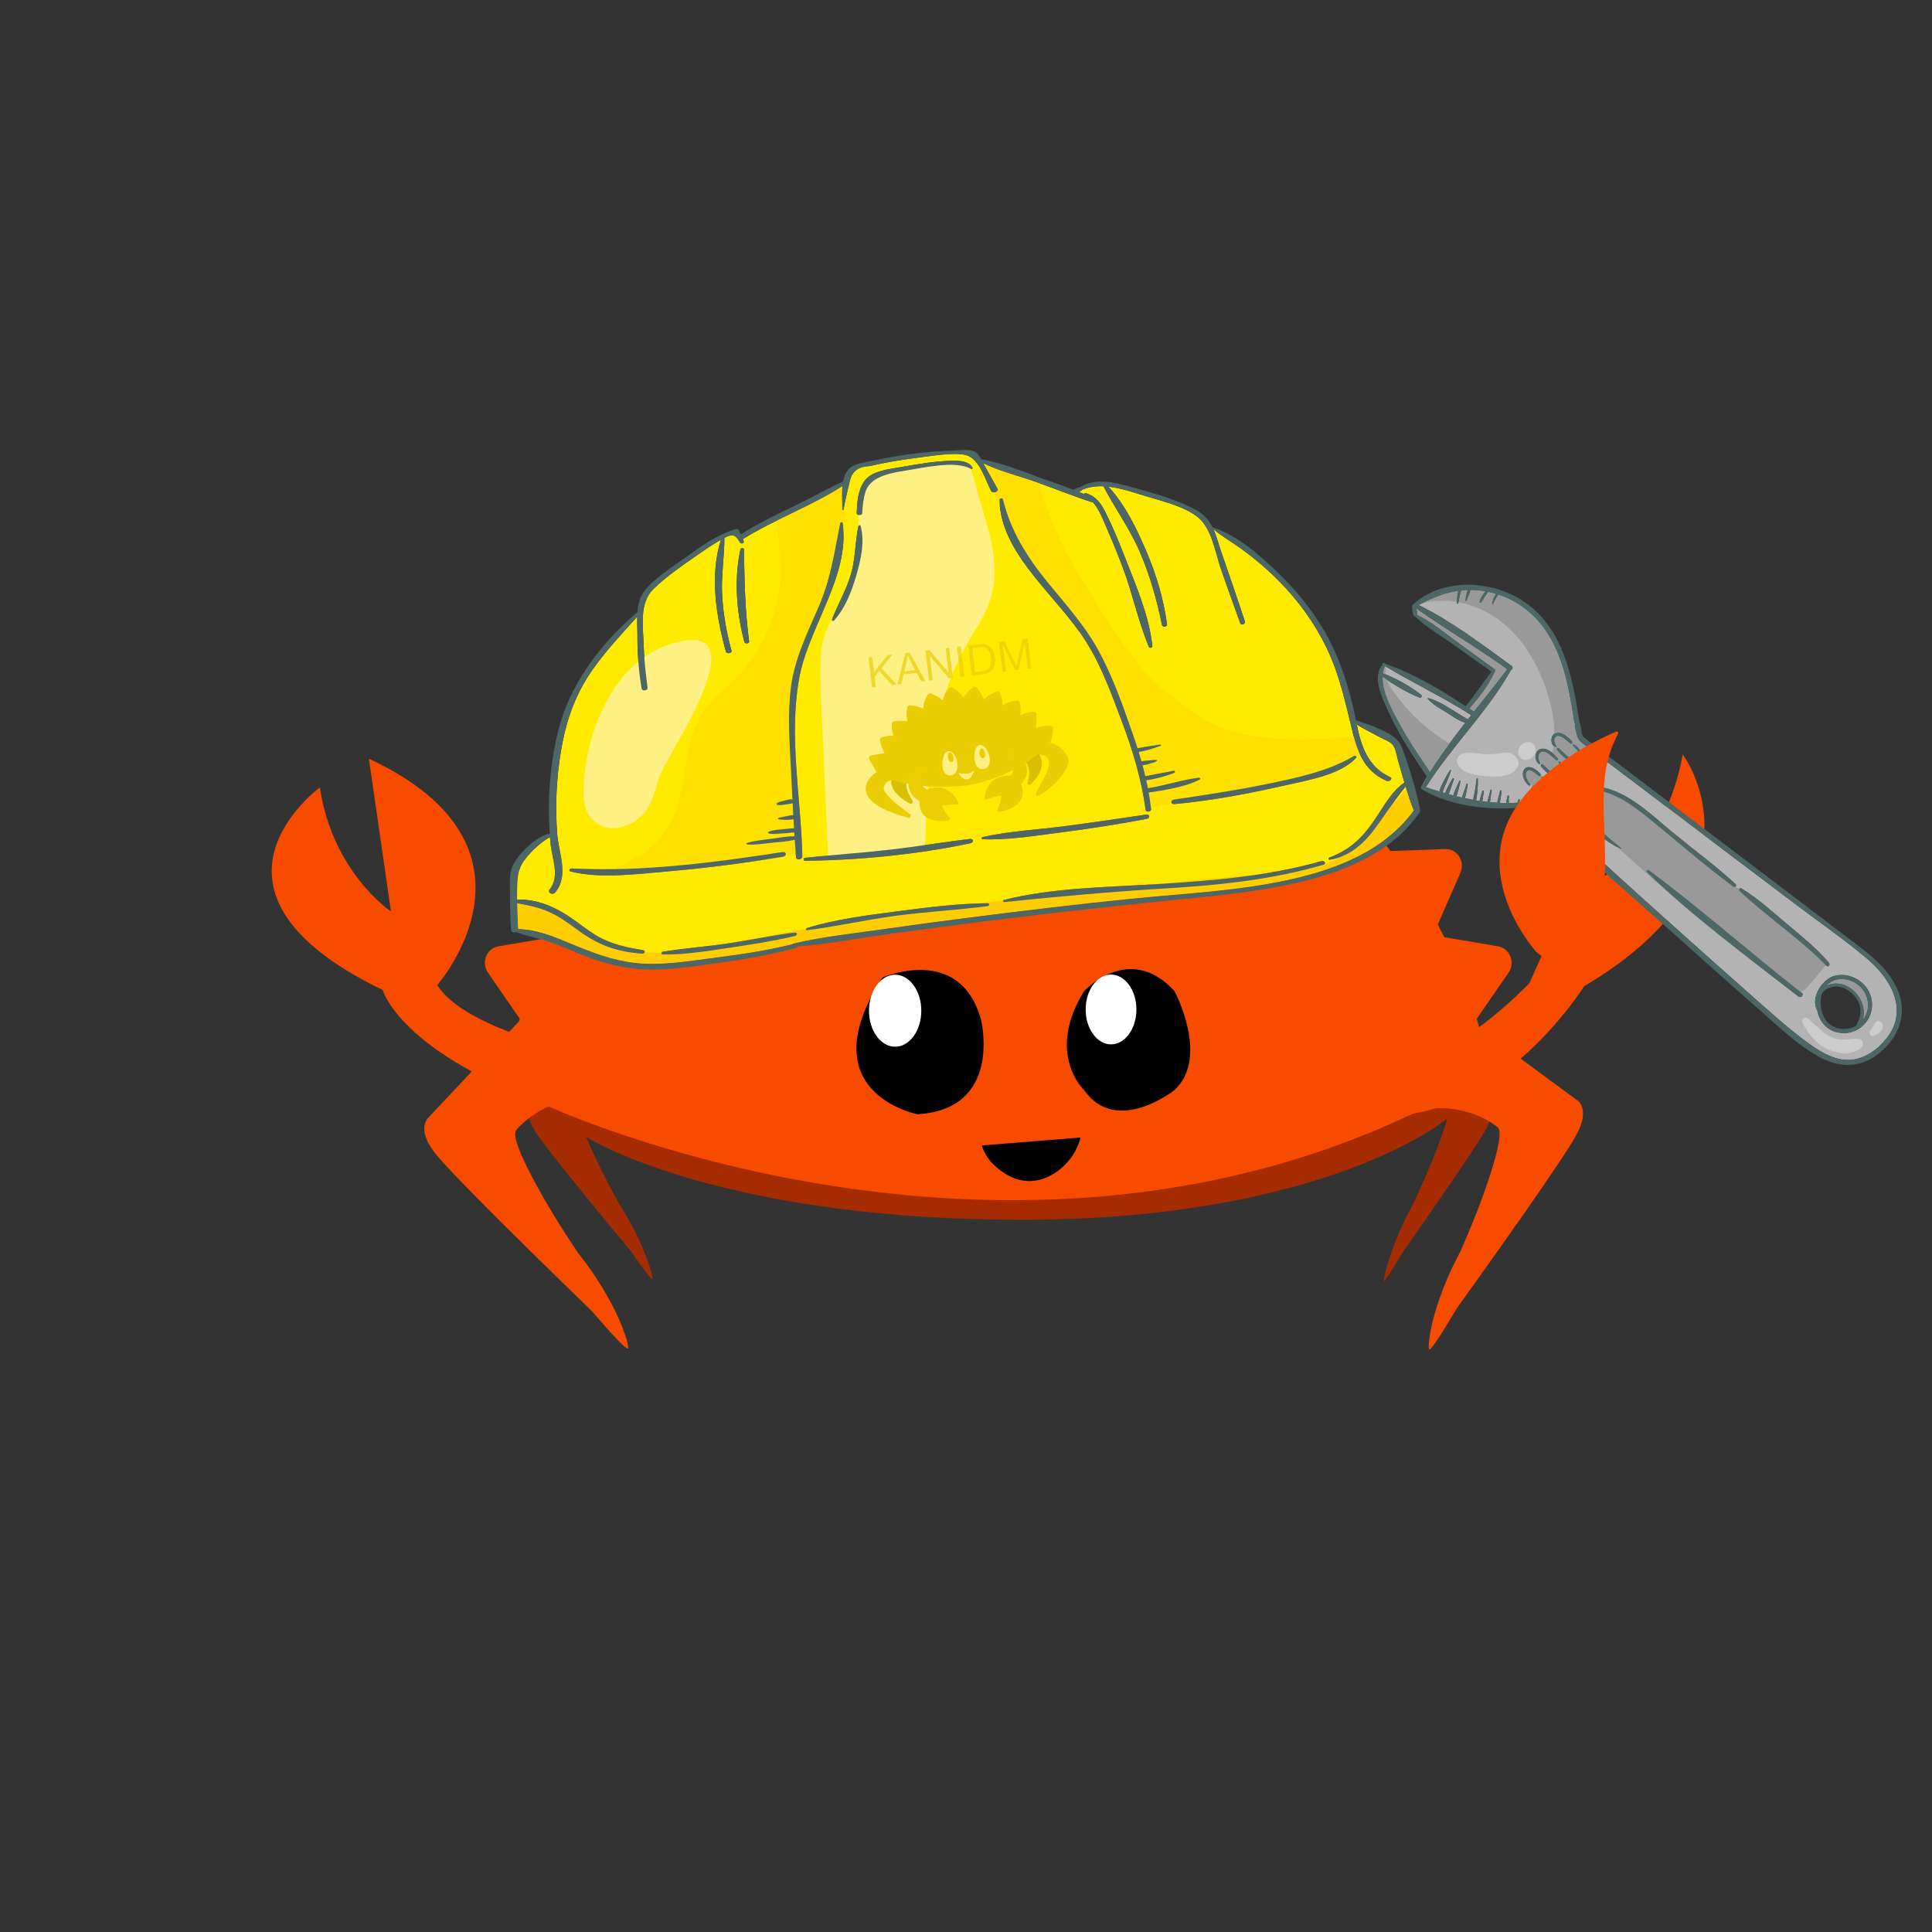 <?xml version="1.0" encoding="UTF-8" standalone="no"?>
<!DOCTYPE svg PUBLIC "-//W3C//DTD SVG 1.1//EN" "http://www.w3.org/Graphics/SVG/1.1/DTD/svg11.dtd">
<svg width="100%" height="100%" viewBox="0 0 1080 1080" version="1.1" xmlns="http://www.w3.org/2000/svg" xmlns:xlink="http://www.w3.org/1999/xlink" xml:space="preserve" xmlns:serif="http://www.serif.com/" style="fill-rule:evenodd;clip-rule:evenodd;stroke-linecap:round;stroke-linejoin:round;stroke-miterlimit:1.5;">
    <rect x="0" y="0" width="1080" height="1080" fill="#333333" stroke="none"/>
    <g transform="matrix(1,0,0,1,9.181,-12.344)">
        <g id="rustacean-flat-happy.svg" transform="matrix(0.684,0,0,0.684,544.156,559.425)">
            <g transform="matrix(1,0,0,1,-600,-400)">
                <g id="Layer-1" serif:id="Layer 1">
                    <g transform="matrix(1,0,0,1,1009.4,506.362)">
                        <path d="M0,-7.203L-12.072,-32.209C-12.009,-33.156 -11.961,-34.107 -11.961,-35.062C-11.961,-63.408 -41.439,-89.533 -91.03,-110.451L-91.03,-93.058C-95.866,-94.977 -100.901,-96.845 -106.147,-98.651L-106.147,-106.759C-177.021,-132.319 -282.53,-148.537 -400.388,-148.537C-503.361,-148.537 -596.917,-136.157 -666.179,-115.983L-666.179,-87.737L-666.181,-87.737L-666.181,-121.925C-737.141,-99.375 -781.135,-68.048 -781.135,-33.41C-781.135,-27.95 -780.034,-22.572 -777.918,-17.297L-785.146,-4.43C-785.146,-4.43 -790.938,3.082 -780.74,18.932C-771.746,32.909 -726.692,87.617 -702.913,116.267C-692.699,130.954 -685.772,140.001 -685.167,139.126C-684.212,137.74 -691.518,110.165 -711.802,78.703C-721.268,61.808 -732.57,39.42 -739.356,22.884C-720.414,34.874 -609.126,90.913 -382.124,90.685C-150.13,90.453 -47.009,17.834 -35.691,7.948C-39.646,23.837 -53.159,55.981 -63.936,78.586C-81.642,110.917 -88.056,139.064 -87.232,140.456C-86.708,141.334 -80.667,132.015 -71.756,116.913C-51.025,87.37 -11.739,30.974 -3.889,16.608C5.007,0.323 0,-7.203 0,-7.203" style="fill:rgb(165,43,0);fill-rule:nonzero;"/>
                    </g>
                    <g transform="matrix(1,0,0,1,1079.49,294.885)">
                        <path d="M0,204.135L-79.343,145.689C-80.088,143.089 -80.833,140.488 -81.603,137.908L-55.541,100.154C-52.881,96.314 -52.345,91.322 -54.072,86.943C-55.803,82.585 -59.587,79.461 -64.062,78.696L-108.128,71.217C-109.837,67.732 -111.626,64.301 -113.422,60.898L-94.907,18.51C-93.004,14.193 -93.402,9.175 -95.929,5.256C-98.446,1.319 -102.715,-0.981 -107.267,-0.802L-151.991,0.823C-154.306,-2.193 -156.658,-5.18 -159.058,-8.114L-148.78,-53.546C-147.738,-58.158 -149.054,-62.989 -152.267,-66.34C-155.462,-69.679 -160.105,-71.062 -164.52,-69.979L-208.082,-59.27C-210.902,-61.763 -213.77,-64.223 -216.67,-66.635L-215.103,-113.276C-214.935,-117.997 -217.136,-122.484 -220.915,-125.105C-224.692,-127.741 -229.485,-128.137 -233.616,-126.179L-274.254,-106.858C-277.527,-108.736 -280.819,-110.595 -284.146,-112.395L-291.327,-158.356C-292.056,-163.012 -295.051,-166.968 -299.246,-168.774C-303.431,-170.591 -308.222,-170.002 -311.894,-167.238L-348.126,-140.053C-351.695,-141.238 -355.279,-142.373 -358.905,-143.46L-374.522,-187.045C-376.11,-191.488 -379.772,-194.751 -384.238,-195.669C-388.688,-196.578 -393.266,-195.037 -396.352,-191.589L-426.851,-157.47C-430.536,-157.893 -434.228,-158.28 -437.927,-158.601L-461.476,-198.277C-463.86,-202.295 -468.073,-204.741 -472.615,-204.741C-477.144,-204.741 -481.365,-202.295 -483.733,-198.277L-507.288,-158.601C-510.989,-158.28 -514.696,-157.893 -518.376,-157.47L-548.875,-191.589C-551.965,-195.037 -556.559,-196.578 -560.997,-195.669C-565.457,-194.739 -569.125,-191.488 -570.704,-187.045L-586.333,-143.46C-589.954,-142.373 -593.538,-141.23 -597.113,-140.053L-633.333,-167.238C-637.016,-170.012 -641.811,-170.599 -646.001,-168.774C-650.182,-166.968 -653.189,-163.012 -653.914,-158.356L-661.1,-112.395C-664.422,-110.595 -667.714,-108.746 -670.995,-106.858L-711.629,-126.179C-715.756,-128.145 -720.574,-127.741 -724.333,-125.105C-728.106,-122.484 -730.313,-117.997 -730.143,-113.276L-728.581,-66.635C-731.475,-64.223 -734.337,-61.763 -737.172,-59.27L-780.726,-69.979C-785.149,-71.053 -789.788,-69.679 -792.991,-66.34C-796.212,-62.989 -797.517,-58.158 -796.482,-53.546L-786.225,-8.114C-788.603,-5.169 -790.958,-2.193 -793.267,0.823L-837.991,-0.802C-842.504,-0.937 -846.812,1.319 -849.334,5.256C-851.861,9.175 -852.244,14.193 -850.363,18.51L-831.835,60.898C-833.634,64.301 -835.421,67.732 -837.144,71.217L-881.207,78.696C-885.686,79.45 -889.459,82.572 -891.201,86.943C-892.929,91.322 -892.368,96.314 -889.727,100.154L-863.661,137.908C-863.862,138.575 -864.048,139.247 -864.248,139.916L-937.944,218.201C-937.944,218.201 -949.24,227.052 -932.797,247.855C-918.297,266.206 -843.846,338.951 -804.526,377.06C-787.92,396.408 -776.542,408.389 -775.354,407.353C-773.478,405.708 -783.326,370.506 -816.036,329.204C-841.252,292.148 -873.977,235.155 -866.303,228.586C-866.303,228.586 -857.574,217.505 -840.061,209.529C-839.42,210.041 -840.723,209.022 -840.061,209.529C-840.061,209.529 -470.466,380.02 -127.632,212.413C-88.468,205.388 -64.759,226.368 -64.759,226.368C-56.583,231.108 -77.755,289.712 -95.166,328.505C-118.845,372.555 -122.317,406.927 -120.31,408.119C-119.042,408.876 -110.427,395.766 -98.138,374.902C-67.814,332.649 -10.492,252.1 0,232.534C11.895,210.352 0,204.135 0,204.135" style="fill:rgb(247,76,0);fill-rule:nonzero;"/>
                    </g>
                    <g transform="matrix(1,0,0,1,917.896,244.679)">
                        <path d="M0,232.466C0,232.466 53.179,230 123.032,159.004L132.93,137.025C132.93,137.025 24.513,29.177 193.048,-45.266C193.048,-45.266 178.293,-21.154 182.622,72.006C182.622,72.006 233.437,54.357 248.336,-27.934C248.336,-27.934 322.456,69.79 167.834,161.443C167.834,161.443 95.294,277.732 -6.971,266.593L0,232.466Z" style="fill:rgb(247,76,0);fill-rule:nonzero;"/>
                    </g>
                    <g transform="matrix(1,0,0,1,676.997,488.361)">
                        <path d="M0,-78.192C0,-78.192 36.935,-118.635 73.871,-78.192C73.871,-78.192 102.893,-24.265 73.871,2.695C73.871,2.695 26.384,40.443 0,2.695C0,2.695 -31.658,-26.964 0,-78.192" style="fill-rule:nonzero;"/>
                    </g>
                    <g transform="matrix(1,0,0,1,719.761,425.169)">
                        <path d="M0,0.004C0,15.75 -9.282,28.518 -20.732,28.518C-32.18,28.518 -41.462,15.75 -41.462,0.004C-41.462,-15.746 -32.18,-28.514 -20.732,-28.514C-9.282,-28.514 0,-15.746 0,0.004" style="fill:white;fill-rule:nonzero;"/>
                    </g>
                    <g transform="matrix(1,0,0,1,512.148,482.736)">
                        <path d="M0,-83.609C0,-83.609 63.355,-111.661 80.648,-49.047C80.648,-49.047 98.762,23.933 28.618,28.052C28.618,28.052 -60.826,10.824 0,-83.609" style="fill-rule:nonzero;"/>
                    </g>
                    <g transform="matrix(1,0,0,1,543.968,426.204)">
                        <path d="M0,0.002C0,16.241 -9.572,29.411 -21.381,29.411C-33.185,29.411 -42.76,16.241 -42.76,0.002C-42.76,-16.242 -33.185,-29.409 -21.381,-29.409C-9.572,-29.409 0,-16.242 0,0.002" style="fill:white;fill-rule:nonzero;"/>
                    </g>
                    <g transform="matrix(1,0,0,1,593.317,576.574)">
                        <path d="M0,-40.271L80.796,-46.755C80.796,-46.755 78.058,-33.749 67.517,-23.986C67.517,-23.986 39.727,6.484 7.844,-26.519C7.844,-26.519 2.627,-32.148 0,-40.271" style="fill-rule:nonzero;"/>
                    </g>
                    <g transform="matrix(1,0,0,1,269.796,270.778)">
                        <path d="M0,190.741C-0.667,190.741 -1.321,190.79 -1.973,190.842C-28.207,184.871 -101.946,165.657 -121.437,134.479C-121.437,134.479 -22.21,21.607 -177.297,-50.54L-159.24,74.338C-159.24,74.338 -207.049,42.389 -217.366,-27.008C-217.366,-27.008 -333.789,57.486 -165.982,138.466C-165.982,138.466 -150.762,195.653 -4.633,241.281L-4.526,240.846C-3.055,241.118 -1.549,241.281 0,241.281C13.808,241.281 25.003,229.969 25.003,216.01C25.003,202.054 13.808,190.741 0,190.741" style="fill:rgb(247,76,0);fill-rule:nonzero;"/>
                    </g>
                </g>
            </g>
        </g>
        <g transform="matrix(0.981,-1.085,1.085,0.981,465.928,272.722)">
            <g transform="matrix(1,0,0,1,109.242,209.994)">
                <path d="M0,217.842C-5.099,222.481 -13.241,221.345 -16.678,215.278C-18.97,211.239 -18.134,207.014 -15.674,203.802C-14.03,198.543 -5.278,197.115 -1.193,200.036C4.611,204.196 5.296,213.025 0,217.842M-20.181,120.111C-20.162,119.397 -19.167,119.425 -19.092,120.111C-16.697,144.931 -16.538,170.051 -14.706,194.938C-14.622,196.12 -16.453,196.112 -16.547,194.938C-18.416,170.201 -20.96,144.931 -20.181,120.111M-17.627,84.604C-12.997,80.471 -8.18,83.664 -6.076,88.52C-2.311,97.253 -2.742,107.602 -2.282,116.917C-1.775,127.332 -0.808,137.85 -0.827,148.283C-0.827,149.128 -2.028,149.091 -2.113,148.283C-3.541,134.666 -3.634,120.815 -4.414,107.151C-4.63,103.254 -4.893,99.347 -5.672,95.525C-5.944,94.145 -6.302,92.774 -6.733,91.44C-7.09,90.247 -7.541,89.083 -8.086,87.956C-8.752,85.768 -10.255,84.923 -12.584,85.42C-15.138,84.275 -16.998,85.045 -18.171,87.731C-18.528,88.613 -18.875,89.505 -19.233,90.388C-19.833,92.379 -20.012,94.511 -20.144,96.576C-20.341,99.929 -20.087,103.273 -19.918,106.615C-19.909,106.813 -20.19,106.831 -20.247,106.662C-22.209,100.455 -23.092,89.477 -17.627,84.604M-25.018,71.784C-26.163,70.189 -25.872,68.151 -25.919,66.273C-25.937,65.502 -24.745,65.512 -24.726,66.273C-24.698,67.484 -24.83,68.873 -24.52,70.047C-24.219,71.146 -23.092,72.799 -21.721,72.301C-19.853,71.625 -20.979,67.465 -20.454,65.887C-20.407,65.756 -20.19,65.699 -20.116,65.85C-19.364,67.343 -19.298,69.813 -19.636,71.438C-19.871,72.592 -20.792,73.475 -21.984,73.588C-23.299,73.719 -24.294,72.789 -25.018,71.784M-22.266,58.994C-19.693,58.929 -19.205,63.201 -19.711,64.977C-19.824,65.38 -20.463,65.417 -20.566,64.977C-20.839,63.793 -20.444,60.187 -22.275,60.262C-24.022,60.337 -25.008,62.939 -25.158,64.394C-25.206,64.807 -25.769,64.807 -25.807,64.394C-26.004,62.357 -24.717,59.06 -22.266,58.994M-17.364,63.07C-17.317,62.375 -16.265,62.357 -16.274,63.07C-16.284,65.099 -16.453,67.155 -15.946,69.155C-15.824,69.644 -15.674,70.311 -15.326,70.714C-14.838,71.269 -13.138,71.033 -12.659,70.488C-11.88,69.634 -11.926,68.301 -11.813,67.193C-11.805,67.146 -11.805,67.099 -11.795,67.052C-11.758,66.723 -11.25,66.592 -11.166,66.967C-11.128,67.127 -11.1,67.305 -11.082,67.493C-10.809,69.831 -11.983,73.409 -14.979,72.386C-18.068,71.343 -17.552,65.492 -17.364,63.07M-12.979,58.196C-11.269,58.769 -10.668,60.854 -10.584,62.835C-10.527,63.934 -10.631,64.995 -10.781,65.765C-10.884,66.32 -11.645,66.122 -11.692,65.643C-11.758,64.986 -11.738,64.291 -11.738,63.596C-11.738,62.45 -11.776,61.285 -12.274,60.272C-13.054,58.675 -14.744,59.06 -15.729,60.196C-16.171,60.722 -16.387,61.323 -16.678,61.934C-16.763,62.121 -17.101,62.084 -17.138,61.877C-17.458,59.765 -15.119,57.464 -12.979,58.196M-4.695,58.365C-4.63,58.374 -4.564,58.403 -4.498,58.421C-2.057,59.295 -1.869,63.484 -2.367,65.53C-2.47,65.972 -3.25,66.029 -3.315,65.53C-3.521,63.999 -3.259,62.459 -3.832,60.976C-3.973,60.6 -4.17,60.083 -4.498,59.821C-5.231,59.248 -6.142,59.745 -6.667,60.234C-7.241,60.769 -7.409,61.446 -7.606,62.168C-7.654,62.357 -7.907,62.384 -8.011,62.225C-8.208,61.905 -8.302,61.568 -8.292,61.23C-8.264,59.633 -6.245,57.999 -4.695,58.365M-8.527,63.248C-8.415,62.666 -7.55,62.835 -7.541,63.38C-7.494,65.362 -7.917,67.522 -7.353,69.456C-7.353,69.465 -7.353,69.465 -7.344,69.475C-7.109,70.254 -6.452,70.977 -5.587,71.155C-5.391,71.194 -5.203,71.184 -5.034,71.137C-4.263,70.911 -3.738,69.906 -3.559,69.259C-3.296,68.366 -3.418,67.427 -3.24,66.517C-3.174,66.225 -2.789,66.281 -2.705,66.517C-2.076,68.226 -2.592,70.911 -4.095,71.916C-4.751,72.367 -5.597,72.489 -6.63,72.048C-7.907,71.503 -8.518,70.169 -8.752,68.639C-9.043,66.741 -8.78,64.563 -8.527,63.248M1.014,172.718C1.258,180.053 1.766,187.631 0.789,194.928C0.667,195.839 -0.751,195.905 -0.695,194.928C0.169,180.316 -2.028,165.76 -1.766,151.175C-1.756,150.518 -0.723,150.34 -0.582,151.016C0.798,158.059 0.76,165.563 1.014,172.718M8.968,171.882C7.982,160.698 6.987,149.504 5.992,138.32C4.188,117.942 2.414,97.581 0.62,77.212C0.441,75.109 0.253,72.996 0.066,70.893C-0.179,68.977 -0.517,66.93 0.62,65.323C1.296,64.365 2.319,62.488 3.512,61.596C3.531,61.407 3.597,61.22 3.737,61.051C13.504,49.012 24.285,35.385 23.355,18.942C23.12,14.772 22.106,10.64 20.416,6.809C19.881,6.912 19.336,6.978 18.8,7.1C17.984,7.288 17.194,7.579 16.368,7.748C16.162,7.795 16.068,7.532 16.228,7.41C17.232,6.677 18.688,6.123 20.031,5.973C19.589,5.034 19.101,4.114 18.575,3.212C17.73,3.419 16.829,3.466 15.974,3.616C15.194,3.747 14.312,4.114 13.532,3.851C13.382,3.804 13.335,3.626 13.438,3.513C14.049,2.827 15.223,2.724 16.087,2.564C16.725,2.433 17.364,2.32 18.012,2.282C17.016,0.696 15.89,-0.807 14.65,-2.206C13.373,-1.605 11.964,-1.201 10.687,-0.619C10.367,-0.478 10.133,-0.882 10.415,-1.079C11.448,-1.821 12.64,-2.601 13.898,-3.014C13.307,-3.634 12.696,-4.216 12.077,-4.77C11.485,-4.432 10.855,-4.132 10.274,-3.793C9.532,-3.362 8.799,-2.92 8.048,-2.507C7.926,-2.441 7.804,-2.375 7.682,-2.31C7.437,-2.178 7.174,-2.497 7.381,-2.704C7.494,-2.817 7.616,-2.92 7.729,-3.023C8.752,-3.953 9.973,-4.855 11.232,-5.502C7.344,-8.723 2.93,-10.818 -1.831,-12.687C-2.207,-12.837 -2.583,-12.987 -2.967,-13.128C0.864,0.329 2.131,15.016 3.606,28.878C3.69,29.695 2.892,29.967 2.292,29.723C-15.664,33.826 -34.605,32.446 -52.758,35.639C-52.016,37.329 -51.274,38.982 -50.504,40.616C-49.528,40.034 -48.41,39.715 -47.312,39.414C-45.461,38.898 -43.574,38.4 -41.658,38.175C-41.489,38.156 -41.433,38.419 -41.574,38.485C-44.278,39.809 -47.227,40.532 -50.006,41.668C-49.838,42.016 -49.668,42.354 -49.5,42.701C-48.842,42.325 -48.025,42.147 -47.321,41.931C-46.072,41.546 -44.794,41.359 -43.545,41.001C-43.151,40.879 -42.992,41.489 -43.377,41.612C-44.522,41.996 -45.64,42.579 -46.757,43.039C-47.434,43.321 -48.166,43.725 -48.908,43.912C-48.626,44.476 -48.335,45.021 -48.054,45.574C-46.344,44.636 -44.166,44.223 -42.409,43.546C-42.146,43.443 -41.968,43.884 -42.222,43.997C-43.921,44.758 -45.677,46.007 -47.499,46.617C-47.161,47.256 -46.823,47.885 -46.466,48.514C-45.847,48.176 -45.124,47.969 -44.485,47.706C-43.499,47.303 -42.494,46.927 -41.564,46.392C-41.264,46.223 -40.992,46.683 -41.292,46.862C-42.193,47.378 -43.039,47.988 -43.94,48.505C-44.541,48.843 -45.208,49.265 -45.894,49.509C-45.349,50.458 -44.786,51.397 -44.212,52.318C-43.283,51.66 -42.222,51.162 -41.273,50.552C-39.939,49.706 -38.625,48.815 -37.329,47.904C-37.113,47.753 -36.869,48.082 -37.057,48.261C-38.184,49.312 -39.338,50.289 -40.587,51.199C-41.536,51.885 -42.541,52.712 -43.63,53.247C-43.377,53.632 -43.114,54.027 -42.86,54.411C-41.743,53.754 -40.503,53.266 -39.376,52.655C-39.047,52.477 -38.775,52.956 -39.085,53.144C-40.165,53.801 -41.188,54.627 -42.288,55.266C-41.921,55.801 -41.545,56.336 -41.16,56.863C-40.7,56.581 -40.184,56.356 -39.714,56.13C-38.794,55.689 -37.911,55.2 -37.028,54.694C-36.737,54.525 -36.493,54.956 -36.766,55.125C-37.639,55.67 -38.493,56.205 -39.32,56.806C-39.714,57.097 -40.118,57.416 -40.56,57.68C-39.996,58.421 -39.433,59.154 -38.841,59.886C-37.536,59.06 -36.099,58.431 -34.766,57.642C-34.437,57.445 -34.136,57.961 -34.465,58.158C-35.742,58.938 -36.944,59.867 -38.24,60.619C-37.695,61.277 -37.131,61.924 -36.559,62.563C-36.362,62.319 -36.042,62.121 -35.808,61.952C-35.338,61.614 -34.821,61.342 -34.305,61.07C-33.995,60.901 -33.742,61.352 -34.033,61.539C-34.502,61.84 -34.916,62.206 -35.319,62.591C-35.517,62.788 -35.723,63.061 -35.967,63.23C-35.207,64.047 -34.427,64.855 -33.62,65.643C-33.272,65.455 -32.915,65.277 -32.577,65.079C-32.268,64.892 -31.995,65.37 -32.295,65.549C-32.586,65.728 -32.868,65.915 -33.15,66.094C-32.276,66.948 -31.366,67.784 -30.417,68.611C-29.995,68.46 -29.421,68.686 -29.394,69.286C-28.323,94.83 -28.783,120.495 -28.624,146.058C-28.548,157.279 -28.52,168.502 -28.36,179.724C-28.21,190.195 -28.379,200.919 -27.074,211.324C-26.426,216.48 -25.102,222.03 -21.298,225.815C-17.373,229.712 -11.269,230.97 -5.897,230.632C7.841,229.759 12.086,216.752 11.739,204.939C11.41,193.923 9.945,182.861 8.968,171.882" style="fill:rgb(179,179,179);fill-rule:nonzero;"/>
            </g>
            <g transform="matrix(1,0,0,1,112.98,221.385)">
                <path d="M0,49.66C-0.141,49.829 -0.207,50.016 -0.225,50.205C-1.418,51.097 -2.441,52.974 -3.118,53.932C-4.254,55.539 -3.916,57.586 -3.671,59.502C-3.484,61.605 -3.296,63.718 -3.118,65.821C-4.451,63.868 -6.048,62.084 -7.832,60.525C-8.132,60.253 -8.452,59.999 -8.771,59.746C-9.513,59.144 -10.283,58.591 -11.081,58.084C-11.541,57.793 -12.011,57.511 -12.49,57.248C-13.25,56.816 -14.021,56.44 -14.819,56.102C-15.063,55.989 -15.307,55.887 -15.551,55.802C-16.762,55.313 -18.021,54.929 -19.298,54.646C-18.021,53.839 -16.734,53.031 -15.476,52.205C-15.091,51.951 -14.706,51.698 -14.321,51.444C-13.551,50.919 -12.781,50.392 -12.029,49.839C-10.79,48.936 -9.579,47.988 -8.433,46.974C-7.794,46.42 -7.165,45.838 -6.564,45.227C-4.066,42.721 -1.962,39.856 -0.065,36.879C6.227,27.028 10.453,15.505 9.805,3.832C9.588,-0.196 8.724,-4.197 7.26,-7.953C6.461,-10.029 5.475,-12.02 4.311,-13.898C5.062,-14.311 5.794,-14.753 6.537,-15.184C7.118,-15.523 7.748,-15.823 8.339,-16.161C8.959,-15.607 9.57,-15.025 10.161,-14.405C8.903,-13.992 7.71,-13.212 6.677,-12.47C6.396,-12.273 6.63,-11.869 6.95,-12.01C8.227,-12.592 9.635,-12.996 10.913,-13.597C12.152,-12.198 13.279,-10.695 14.274,-9.109C13.626,-9.071 12.988,-8.958 12.35,-8.827C11.485,-8.667 10.312,-8.564 9.701,-7.878C9.598,-7.765 9.645,-7.587 9.795,-7.54C10.574,-7.277 11.457,-7.644 12.237,-7.775C13.091,-7.925 13.993,-7.972 14.838,-8.179C15.364,-7.277 15.852,-6.357 16.293,-5.418C14.951,-5.268 13.495,-4.714 12.49,-3.981C12.331,-3.859 12.425,-3.596 12.631,-3.643C13.457,-3.812 14.247,-4.103 15.063,-4.291C15.599,-4.413 16.144,-4.479 16.679,-4.582C18.369,-0.751 19.383,3.381 19.618,7.551C20.548,23.994 9.767,37.621 0,49.66" style="fill:rgb(153,153,153);fill-rule:nonzero;"/>
            </g>
            <g transform="matrix(1,0,0,1,102.553,429.093)">
                <path d="M0,-19.05C0.81,-18.811 1.593,-18.409 2.286,-17.889C4.529,-16.204 5.662,-13.523 5.855,-10.776C6.163,-6.403 3.797,-1.577 -0.253,0.076C1.84,-0.003 3.928,-0.783 5.613,-2.33C9.649,-6.037 9.81,-12.444 6.111,-16.485C4.364,-18.394 2.193,-19.126 0,-19.05" style="fill:rgb(153,153,153);fill-rule:nonzero;"/>
            </g>
            <g transform="matrix(1,0,0,1,110.84,198.497)">
                <path d="M0,40.024C-1.478,26.123 -4.489,12.431 -6.076,-1.421C-6.513,-0.765 -7.038,-0.138 -7.526,0.429C-7.599,0.513 -7.68,0.572 -7.764,0.612C-6.021,6.03 -5.91,12.241 -5.28,17.853C-4.585,24.05 -3.958,30.252 -3.305,36.454C-3.247,37.014 -3.747,37.222 -4.175,37.102C-4.192,37.109 -4.204,37.122 -4.222,37.128C-9.49,38.794 -15.428,39.186 -20.925,39.298C-20.818,40.017 -20.713,40.732 -20.61,41.445C-13.708,40.997 -6.812,40.61 0,40.024" style="fill:rgb(153,153,153);fill-rule:nonzero;"/>
            </g>
            <g transform="matrix(1,0,0,1,83.052,213.168)">
                <path d="M0,19.581C-0.522,16.585 -1.354,13.398 -0.989,10.356C-0.974,10.225 -0.791,10.14 -0.716,10.282C1.841,15.119 2.129,21.663 3.443,27.024C4.143,26.976 4.842,26.928 5.542,26.881C3.393,14.373 -0.213,2.283 -2.699,-10.125C-3.613,-9.844 -4.469,-9.418 -5.269,-8.873C-3.354,-3.937 -1.882,2.275 -1.601,7.526C-1.562,8.249 -2.564,8.283 -2.783,7.686C-4.527,2.926 -5.753,-2.908 -6.32,-8.068C-11.155,-3.921 -13.822,4.547 -15.624,9.728C-17.894,16.256 -19.513,22.992 -21.126,29.706C-13.576,28.431 -5.893,27.699 1.812,27.141C0.709,24.798 0.443,22.121 0,19.581" style="fill:rgb(179,179,179);fill-rule:nonzero;"/>
            </g>
            <g transform="matrix(1,0,0,1,88.625,391.714)">
                <path d="M0,-85.708C0.006,-88.075 0.019,-90.485 0.734,-92.741C1.45,-94.997 2.991,-97.117 5.213,-97.931C8.584,-99.164 12.435,-96.959 14.264,-93.871C16.093,-90.783 16.392,-87.056 16.628,-83.474C17.752,-66.419 18.467,-49.34 19.181,-32.262C19.785,-17.825 20.389,-3.388 20.993,11.05C21.012,11.513 21.017,12.021 20.726,12.381C20.401,12.781 19.829,12.855 19.315,12.896C15.609,13.191 11.787,13.456 8.069,13.241C4.123,13.013 4.834,10.078 4.314,6.536C3.218,-0.933 2.395,-8.44 1.777,-15.964C0.549,-30.942 0.142,-45.975 0.021,-60.999C-0.044,-69.235 -0.023,-77.472 0,-85.708" style="fill:rgb(153,153,153);fill-rule:nonzero;"/>
            </g>
            <g transform="matrix(1,0,0,1,107.411,206.971)">
                <path d="M0,-9.664C4.761,-7.795 9.175,-5.701 13.063,-2.479C11.804,-1.832 10.583,-0.93 9.56,0C7.1,-3.851 3.888,-7.185 0,-9.664" style="fill:rgb(153,153,153);fill-rule:nonzero;"/>
            </g>
            <g transform="matrix(1,0,0,1,81.135,243.06)">
                <path d="M0,-40.39C-0.235,-40.164 -0.479,-39.939 -0.723,-39.733C-1.597,-38.953 -2.442,-38.286 -2.686,-38.042C-2.78,-37.948 -2.874,-37.845 -2.968,-37.742C-3.428,-37.216 -3.822,-36.634 -4.161,-36.014C-4.968,-34.511 -5.437,-32.802 -5.823,-31.13C-7.992,-21.552 -8.123,-11.532 -6.198,-1.906C-6.151,-1.634 -6.095,-1.352 -6.039,-1.079C-12.237,-0.948 -18.425,-0.206 -24.492,1.118C-24.473,1.015 -24.454,0.902 -24.435,0.798C-23.365,0.564 -22.285,0.367 -21.205,0.17C-21.195,0.132 -21.205,0.104 -21.205,0.066C-19.045,-8.827 -16.829,-17.758 -13.204,-26.191C-11.147,-30.99 -7.513,-41.132 -0.968,-40.972C-0.949,-41.291 -0.488,-41.508 -0.329,-41.16C-0.216,-40.907 -0.103,-40.643 0,-40.39" style="fill:rgb(153,153,153);fill-rule:nonzero;"/>
            </g>
            <g transform="matrix(1,0,0,1,88.149,252.253)">
                <path d="M0,9.669C-0.358,7.595 -1.692,6.822 -3.212,5.579C-4.614,4.432 -5.908,3.148 -7.076,1.763C-8.956,-0.466 -10.822,-4.494 -13.852,-5.192C-14.946,-5.445 -16.072,-5.021 -16.661,-4.049C-18.815,-0.494 -15.462,4.584 -13.284,7.382C-10.72,10.675 -7.17,15.114 -2.613,14.273C-0.492,13.88 0.319,11.517 0,9.669" style="fill:rgb(204,204,204);fill-rule:nonzero;"/>
            </g>
            <g transform="matrix(-0.7,-0.715,-0.715,0.7,89.081,264.471)">
                <path d="M-3.261,-5.603C-1.452,-5.694 0.01,-4.122 0.433,-2.5C0.998,-0.333 -1.108,1.728 -3.261,1.117C-4.872,0.659 -6.414,-0.836 -6.285,-2.643C-6.166,-4.329 -4.96,-5.519 -3.261,-5.603" style="fill:rgb(204,204,204);fill-rule:nonzero;"/>
            </g>
            <g transform="matrix(1,0,0,1,96.192,414.102)">
                <path d="M0,18.921C-1.857,16.41 -4.622,14.941 -6.024,12.012C-8.008,7.866 -7.045,3.437 -7.329,-0.931C-7.404,-2.093 -9.178,-2.864 -9.756,-1.588C-11.891,3.128 -12.454,9.034 -10.525,13.909C-9.061,17.61 -5.843,21.58 -1.615,21.736C-0.295,21.785 0.849,20.069 0,18.921" style="fill:rgb(204,204,204);fill-rule:nonzero;"/>
            </g>
            <g transform="matrix(1,0,0,1,105.612,437.526)">
                <path d="M0,-3.943C-0.879,-4.182 -1.484,-4.085 -2.332,-3.813C-2.923,-3.623 -3.544,-3.533 -4.163,-3.518C-5.384,-3.489 -5.929,-1.785 -4.802,-1.16C-3.033,-0.179 -0.29,0.239 0.866,-1.814C1.323,-2.626 0.915,-3.694 0,-3.943" style="fill:rgb(204,204,204);fill-rule:nonzero;"/>
            </g>
            <g transform="matrix(1,0,0,1,89.033,280.794)">
                <path d="M0,-9.979C-0.698,-11.307 -2.875,-11.671 -3.882,-10.479C-3.92,-10.434 -3.958,-10.389 -3.996,-10.344C-4.439,-9.819 -4.66,-9.216 -4.621,-8.598C-4.926,-5.698 -6.009,-1.533 -3.696,0.748C-2.738,1.692 -0.82,1.619 -0.182,0.294C0.626,-1.38 0.272,-3.136 0.394,-4.941C0.512,-6.688 0.846,-8.367 0,-9.979" style="fill:rgb(153,153,153);fill-rule:nonzero;"/>
            </g>
            <g transform="matrix(1,0,0,1,97.489,273.68)">
                <path d="M0,1.657C0.012,0.016 0.15,-1.573 -0.177,-3.195C-0.744,-6.009 -4.545,-5.011 -4.814,-2.567C-4.989,-0.985 -5.015,0.666 -5.021,2.259C-5.026,3.922 -5.041,5.562 -3.772,6.775C-2.855,7.653 -0.935,7.666 -0.345,6.334C0.352,4.762 -0.014,3.333 0,1.657" style="fill:rgb(153,153,153);fill-rule:nonzero;"/>
            </g>
            <g transform="matrix(1,0,0,1,106.083,275.663)">
                <path d="M0,-0.247C-0.037,-1.94 0.084,-3.768 -0.935,-5.204C-1.705,-6.29 -3.486,-6.558 -4.197,-5.204C-5.002,-3.674 -4.954,-1.94 -5.091,-0.247C-5.233,1.517 -5.379,3.301 -4.293,4.805C-3.448,5.975 -1.485,6.311 -0.713,4.805C0.117,3.186 0.039,1.532 0,-0.247" style="fill:rgb(153,153,153);fill-rule:nonzero;"/>
            </g>
            <g transform="matrix(1,0,0,1,89.323,332.979)">
                <path d="M0,-16.368C-0.172,-19.709 -0.425,-23.058 -0.22,-26.405C-0.093,-28.474 0.083,-30.605 0.686,-32.595C1.04,-33.481 1.394,-34.368 1.749,-35.255C2.918,-37.943 4.78,-38.712 7.337,-37.56C9.667,-38.061 11.165,-37.216 11.829,-35.024C12.375,-33.899 12.827,-32.741 13.186,-31.547C13.622,-30.208 13.971,-28.841 14.251,-27.461C15.028,-23.633 15.285,-19.727 15.507,-15.836C16.289,-2.169 16.374,11.686 17.803,25.298C17.888,26.107 19.093,26.148 19.095,25.298C19.115,14.868 18.142,4.349 17.632,-6.07C17.177,-15.38 17.611,-25.727 13.84,-34.462C11.743,-39.321 6.92,-42.516 2.289,-38.386C-3.176,-33.512 -2.295,-22.53 -0.331,-16.323C-0.276,-16.148 0.011,-16.17 0,-16.368" style="fill:rgb(77,102,102);fill-rule:nonzero;"/>
            </g>
            <g transform="matrix(0.997,-0.073,-0.073,-0.997,97.238,404.612)">
                <path d="M-2.721,-0.126C-2.731,24.83 -1.054,49.896 -1.638,74.829C-1.654,75.517 -2.647,75.616 -2.721,74.908C-5.306,50.209 -4.611,24.816 -4.55,0.008C-4.547,-1.164 -2.72,-1.309 -2.721,-0.126" style="fill:rgb(77,102,102);fill-rule:nonzero;"/>
            </g>
            <g transform="matrix(1,0,0,1,108.167,412.818)">
                <path d="M0,13.945C-1.685,15.492 -3.773,16.272 -5.867,16.351C-1.816,14.698 0.55,9.873 0.242,5.5C0.049,2.753 -1.084,0.071 -3.328,-1.614C-4.021,-2.134 -4.804,-2.535 -5.613,-2.775C-3.42,-2.851 -1.249,-2.118 0.498,-0.209C4.196,3.832 4.036,10.238 0,13.945M-9.031,15.932C-10.844,15.353 -12.497,14.207 -13.695,12.525C-17.631,7 -14.045,0.997 -8.963,-1.909C-6.417,-2.638 -3.509,-0.859 -2.203,1.289C-0.926,3.39 -0.664,6.017 -1.068,8.409C-1.803,12.752 -4.99,15.031 -9.031,15.932M-0.117,-2.783C-4.204,-5.707 -12.954,-4.278 -14.602,0.975C-17.057,4.19 -17.897,8.419 -15.606,12.456C-12.164,18.521 -4.024,19.652 1.075,15.019C6.375,10.205 5.685,1.37 -0.117,-2.783" style="fill:rgb(77,102,102);fill-rule:nonzero;"/>
            </g>
            <g transform="matrix(1,0,0,1,107.474,405.055)">
                <path d="M0,-43.884C-0.261,-29.297 1.94,-14.749 1.076,-0.134C1.019,0.841 2.437,0.781 2.559,-0.134C3.531,-7.433 3.03,-15.004 2.778,-22.341C2.534,-29.5 2.57,-36.999 1.182,-44.044C1.047,-44.725 0.012,-44.544 0,-43.884" style="fill:rgb(77,102,102);fill-rule:nonzero;"/>
            </g>
            <g transform="matrix(1,0,0,1,101.637,271.597)">
                <path d="M0,0.569C0.193,-0.158 0.363,-0.836 0.935,-1.367C1.46,-1.853 2.375,-2.354 3.103,-1.78C3.434,-1.519 3.631,-1.002 3.776,-0.628C4.348,0.852 4.084,2.399 4.291,3.931C4.357,4.424 5.132,4.374 5.238,3.931C5.732,1.881 5.551,-2.31 3.103,-3.184C1.223,-3.855 -1.592,-1.246 -0.402,0.622C-0.303,0.778 -0.05,0.757 0,0.569" style="fill:rgb(77,102,102);fill-rule:nonzero;"/>
            </g>
            <g transform="matrix(1,0,0,1,103.345,198.124)">
                <path d="M0,242.502C-5.372,242.84 -11.476,241.582 -15.401,237.685C-19.205,233.9 -20.528,228.35 -21.176,223.194C-22.482,212.789 -22.312,202.064 -22.463,191.594C-22.623,180.372 -22.651,169.149 -22.726,157.928C-22.886,132.365 -22.425,106.7 -23.496,81.156C-23.524,80.556 -24.097,80.33 -24.52,80.481C-25.468,79.654 -26.379,78.818 -27.252,77.964C-26.971,77.785 -26.689,77.598 -26.398,77.419C-26.098,77.24 -26.37,76.762 -26.68,76.949C-27.018,77.147 -27.375,77.325 -27.722,77.513C-28.53,76.725 -29.309,75.917 -30.07,75.1C-29.826,74.931 -29.619,74.658 -29.422,74.461C-29.018,74.076 -28.605,73.71 -28.135,73.409C-27.844,73.222 -28.098,72.771 -28.408,72.94C-28.924,73.212 -29.441,73.484 -29.91,73.822C-30.145,73.991 -30.464,74.189 -30.661,74.433C-31.234,73.794 -31.798,73.147 -32.342,72.489C-31.046,71.737 -29.844,70.808 -28.567,70.028C-28.238,69.831 -28.539,69.315 -28.868,69.512C-30.202,70.301 -31.638,70.93 -32.943,71.756C-33.535,71.023 -34.099,70.291 -34.662,69.55C-34.221,69.286 -33.816,68.967 -33.422,68.676C-32.596,68.075 -31.741,67.54 -30.868,66.995C-30.596,66.826 -30.84,66.395 -31.131,66.564C-32.014,67.07 -32.896,67.559 -33.816,68C-34.286,68.226 -34.803,68.451 -35.263,68.732C-35.648,68.206 -36.023,67.671 -36.39,67.136C-35.291,66.497 -34.268,65.671 -33.188,65.014C-32.877,64.826 -33.15,64.347 -33.479,64.525C-34.606,65.136 -35.845,65.624 -36.962,66.281C-37.216,65.897 -37.479,65.502 -37.733,65.117C-36.644,64.582 -35.639,63.755 -34.69,63.069C-33.441,62.159 -32.286,61.182 -31.159,60.131C-30.971,59.952 -31.216,59.623 -31.431,59.773C-32.728,60.685 -34.042,61.576 -35.375,62.422C-36.324,63.032 -37.385,63.53 -38.315,64.188C-38.888,63.267 -39.451,62.328 -39.996,61.379C-39.311,61.135 -38.644,60.713 -38.042,60.375C-37.141,59.858 -36.296,59.248 -35.395,58.731C-35.094,58.553 -35.366,58.093 -35.667,58.262C-36.596,58.797 -37.602,59.173 -38.587,59.576C-39.226,59.839 -39.949,60.046 -40.569,60.384C-40.926,59.755 -41.264,59.126 -41.602,58.487C-39.78,57.877 -38.024,56.628 -36.324,55.867C-36.071,55.754 -36.249,55.313 -36.512,55.416C-38.268,56.093 -40.447,56.506 -42.156,57.444C-42.438,56.891 -42.729,56.346 -43.01,55.782C-42.269,55.595 -41.536,55.19 -40.86,54.909C-39.742,54.449 -38.625,53.866 -37.479,53.481C-37.094,53.359 -37.254,52.749 -37.648,52.871C-38.897,53.229 -40.174,53.416 -41.423,53.801C-42.127,54.017 -42.945,54.195 -43.603,54.571C-43.771,54.224 -43.94,53.886 -44.109,53.538C-41.329,52.402 -38.381,51.679 -35.676,50.355C-35.535,50.289 -35.592,50.026 -35.761,50.044C-37.677,50.27 -39.564,50.768 -41.414,51.284C-42.513,51.585 -43.63,51.904 -44.607,52.486C-45.377,50.852 -46.119,49.199 -46.861,47.509C-28.708,44.316 -9.767,45.696 8.189,41.593C8.79,41.837 9.588,41.565 9.503,40.748C8.029,26.886 6.762,12.199 2.93,-1.258C8.123,0.724 12.931,2.893 17.129,6.368C15.721,7.09 14.359,8.133 13.279,9.166C13.072,9.373 13.335,9.692 13.579,9.56C14.462,9.1 15.307,8.574 16.171,8.077C16.753,7.738 17.382,7.438 17.974,7.1C18.594,7.654 19.205,8.236 19.796,8.856C18.538,9.269 17.345,10.049 16.312,10.791C16.03,10.988 16.265,11.392 16.584,11.251C17.861,10.669 19.27,10.265 20.547,9.664C21.787,11.063 22.914,12.565 23.909,14.152C23.261,14.19 22.623,14.303 21.984,14.434C21.12,14.594 19.946,14.697 19.335,15.383C19.232,15.496 19.28,15.674 19.43,15.721C20.209,15.984 21.092,15.617 21.872,15.486C22.726,15.336 23.627,15.289 24.473,15.082C24.999,15.984 25.487,16.904 25.928,17.843C24.585,17.993 23.129,18.547 22.125,19.28C21.965,19.402 22.06,19.665 22.266,19.618C23.092,19.449 23.881,19.158 24.698,18.97C25.233,18.848 25.778,18.782 26.313,18.679C28.003,22.51 29.018,26.642 29.252,30.812C30.183,47.255 19.402,60.882 9.635,72.921C9.494,73.09 9.428,73.277 9.41,73.466C8.217,74.357 7.193,76.235 6.517,77.193C5.381,78.8 5.719,80.847 5.963,82.763C7.944,105.235 9.898,127.707 11.889,150.189C12.884,161.374 13.88,172.568 14.866,183.752C15.842,194.731 17.308,205.793 17.636,216.809C17.983,228.622 13.739,241.629 0,242.502M-35.92,24.773C-34.117,19.59 -31.451,11.119 -26.614,6.978C-26.548,7.616 -26.464,8.264 -26.37,8.922C-25.731,13.561 -24.604,18.566 -23.073,22.727C-22.857,23.328 -21.853,23.29 -21.891,22.567C-22.153,17.674 -23.449,11.946 -25.177,7.194C-25.299,6.846 -25.431,6.508 -25.562,6.17C-24.764,5.626 -23.909,5.203 -22.989,4.921C-22.97,5.015 -22.952,5.109 -22.933,5.203C-20.453,17.514 -16.885,29.506 -14.753,41.921C-15.448,41.968 -16.153,42.015 -16.847,42.072C-18.162,36.71 -18.453,30.164 -21.008,25.328C-21.083,25.187 -21.271,25.272 -21.28,25.403C-21.646,28.445 -20.82,31.629 -20.294,34.625C-19.853,37.16 -19.58,39.846 -18.481,42.184C-21.796,42.419 -25.112,42.691 -28.408,43.029C-32.774,43.471 -37.113,44.025 -41.414,44.748C-39.808,38.034 -38.184,31.3 -35.92,24.773M3.277,37.498C3.287,37.498 3.306,37.48 3.315,37.47C3.747,37.592 4.245,37.386 4.188,36.822C3.541,30.624 2.911,24.426 2.216,18.228C1.587,12.612 1.474,6.405 -0.272,0.986C-0.188,0.949 -0.104,0.883 -0.028,0.799C0.46,0.235 0.986,-0.394 1.417,-1.051C3.005,12.8 6.02,26.492 7.494,40.4C0.686,40.982 -6.217,41.367 -13.119,41.818C-13.223,41.105 -13.326,40.391 -13.429,39.668C-7.936,39.555 -1.991,39.17 3.277,37.498M15.373,167.9C12.969,139.869 10.527,111.837 8.085,83.815C8.085,83.748 8.114,83.692 8.104,83.626C8.039,82.565 7.936,81.504 7.841,80.452C7.71,78.997 7.813,78.743 8.667,77.588C9.297,76.733 10.461,75.616 10.875,74.471C10.921,74.424 10.978,74.376 11.025,74.311C21.796,61.051 33.516,45.837 30.915,27.657C28.849,13.204 16.913,-1.587 1.615,-2.949C1.53,-2.958 1.455,-2.949 1.38,-2.92C1.221,-2.93 1.042,-2.883 0.883,-2.761C0.028,-2.094 -0.705,-1.061 -1.249,-0.141C-1.428,0.15 -1.362,0.47 -1.183,0.695C-1.39,6.733 0.038,13.072 0.695,19.073C1.333,24.886 2.038,30.69 2.714,36.493C-2.695,36.907 -8.039,37.78 -13.466,38.062C-13.542,38.062 -13.598,38.09 -13.664,38.109C-15.392,26.783 -17.711,14.979 -22.209,4.545C-22.312,4.292 -22.425,4.029 -22.538,3.775C-22.698,3.428 -23.158,3.644 -23.177,3.963C-29.722,3.804 -33.356,13.946 -35.413,18.745C-39.038,27.178 -41.254,36.108 -43.414,45.002C-43.414,45.039 -43.405,45.067 -43.414,45.105C-44.494,45.302 -45.574,45.5 -46.645,45.734C-46.983,45.791 -47.321,45.866 -47.659,45.941C-47.828,45.969 -47.95,46.053 -48.044,46.148C-48.326,46.26 -48.551,46.551 -48.485,46.889C-45.687,60.44 -36.099,73.053 -25.797,81.889C-25.553,82.106 -25.271,82.161 -25.018,82.114C-25.722,107.357 -24.952,132.685 -24.802,157.928C-24.727,171.019 -24.717,184.109 -24.463,197.2C-24.266,207.549 -24.857,218.78 -22.285,228.895C-20.134,237.318 -14.528,242.981 -5.775,244.258C2.498,245.46 10.724,242.953 15.289,235.628C20.651,227.045 19.552,216.668 18.725,207.061C17.608,194.008 16.49,180.954 15.373,167.9" style="fill:rgb(77,102,102);fill-rule:nonzero;"/>
            </g>
            <g transform="matrix(1,0,0,1,84.08,269.937)">
                <path d="M0,4.453C0.159,2.992 1.144,0.391 2.886,0.317C4.721,0.24 4.326,3.85 4.6,5.037C4.699,5.471 5.333,5.442 5.448,5.037C5.957,3.254 5.469,-1.018 2.894,-0.947C0.443,-0.881 -0.842,2.416 -0.646,4.453C-0.605,4.869 -0.044,4.866 0,4.453" style="fill:rgb(77,102,102);fill-rule:nonzero;"/>
            </g>
            <g transform="matrix(1,0,0,1,89.609,277.79)">
                <path d="M0,3.638C0.332,2.014 0.266,-0.455 -0.484,-1.949C-0.56,-2.098 -0.773,-2.045 -0.82,-1.905C-1.349,-0.326 -0.224,3.829 -2.09,4.508C-3.46,5.007 -4.587,3.35 -4.883,2.247C-5.199,1.074 -5.067,-0.312 -5.095,-1.523C-5.114,-2.287 -6.302,-2.29 -6.284,-1.523C-6.24,0.351 -6.529,2.389 -5.383,3.99C-4.663,4.994 -3.668,5.928 -2.349,5.795C-1.161,5.676 -0.236,4.796 0,3.638" style="fill:rgb(77,102,102);fill-rule:nonzero;"/>
            </g>
            <g transform="matrix(1,0,0,1,92.563,271.844)">
                <path d="M0,0.088C0.289,-0.524 0.504,-1.131 0.952,-1.65C1.936,-2.792 3.625,-3.171 4.407,-1.577C5.205,0.045 4.814,2.057 4.984,3.793C5.031,4.275 5.791,4.473 5.899,3.917C6.324,1.74 6.347,-2.761 3.704,-3.658C1.562,-4.385 -0.776,-2.087 -0.456,0.028C-0.424,0.236 -0.087,0.274 0,0.088" style="fill:rgb(77,102,102);fill-rule:nonzero;"/>
            </g>
            <g transform="matrix(1,0,0,1,94.263,273.443)">
                <path d="M0,8.937C3.23,10.031 4.343,5.8 3.814,3.521C3.725,3.138 3.221,3.272 3.18,3.607C3.043,4.737 3.124,6.147 2.323,7.041C1.841,7.581 0.146,7.82 -0.345,7.262C-0.696,6.865 -0.841,6.2 -0.966,5.706C-1.471,3.71 -1.305,1.651 -1.293,-0.382C-1.29,-1.094 -2.334,-1.077 -2.387,-0.382C-2.57,2.04 -3.091,7.89 0,8.937" style="fill:rgb(77,102,102);fill-rule:nonzero;"/>
            </g>
            <g transform="matrix(1,0,0,1,102.609,274.09)">
                <path d="M0,7.956C3.358,9.383 4.827,4.876 3.928,2.422C3.842,2.19 3.455,2.132 3.397,2.422C3.217,3.329 3.333,4.266 3.078,5.163C2.854,5.947 2.119,7.278 1.042,7.06C0.174,6.883 -0.483,6.152 -0.716,5.359C-1.288,3.424 -0.86,1.262 -0.906,-0.717C-0.919,-1.261 -1.782,-1.427 -1.893,-0.851C-2.353,1.521 -2.85,6.744 0,7.956" style="fill:rgb(77,102,102);fill-rule:nonzero;"/>
            </g>
        </g>
        <g transform="matrix(1,0,0,1,-9.181,12.344)">
            <path d="M903.782,409.78C903.869,409.923 844.085,433.338 839.776,474.284C837.062,500.075 849.696,519.447 858.573,530.544C861.535,534.246 862.88,533.366 873.404,531.743C887.745,529.531 898.528,521.91 897.537,518.69C897.288,517.882 886.942,503.812 892.439,495.567C892.609,495.311 896.176,490.973 896.192,490.586C897.593,458.067 890.546,434.238 903.782,409.78" style="fill:rgb(247,76,0);"/>
            <path d="M903.328,409.035C903.328,409.035 903.328,409.035 903.328,409.035C903.594,408.874 903.924,408.866 904.197,409.013C904.333,409.087 904.446,409.194 904.527,409.327C904.585,409.423 904.624,409.529 904.642,409.64C904.658,409.734 904.658,409.832 904.641,409.928C904.626,410.019 904.595,410.109 904.549,410.195C904.542,410.208 904.535,410.22 904.528,410.233C898,422.314 896.488,434.244 896.421,447.165C896.353,460.254 897.764,474.352 897.064,490.624L896.978,490.989C896.919,491.13 896.761,491.394 896.525,491.73C895.602,493.042 893.3,495.847 893.164,496.05C891.108,499.135 891.488,503.094 892.621,506.779C894.047,511.421 896.715,515.65 897.798,517.401C898.137,517.95 898.334,518.315 898.37,518.434C898.542,518.991 898.501,519.642 898.205,520.357C897.859,521.188 897.139,522.148 896.066,523.149C892.253,526.708 883.791,531.023 873.537,532.605C869.299,533.259 866.54,533.791 864.564,533.957C862.906,534.097 861.744,533.98 860.744,533.541C859.744,533.103 858.891,532.337 857.892,531.088C848.916,519.868 836.164,500.271 838.909,474.193C840.482,459.242 849.32,446.581 860.019,436.511C875.937,421.529 895.944,412.293 901.775,409.718C902.613,409.347 903.222,409.081 903.328,409.035ZM901.867,411.585C895.423,414.463 876.426,423.464 861.215,437.781C850.816,447.568 842.173,459.844 840.643,474.375C837.96,499.878 850.476,519.026 859.254,529.999C860.032,530.971 860.665,531.602 861.444,531.944C862.221,532.284 863.129,532.328 864.417,532.219C866.367,532.055 869.089,531.526 873.271,530.881C883.094,529.366 891.223,525.284 894.876,521.874C895.595,521.203 896.133,520.568 896.45,519.986C896.657,519.606 896.783,519.274 896.714,518.986C896.673,518.915 896.501,518.62 896.314,518.318C895.191,516.502 892.433,512.108 890.953,507.292C889.664,503.095 889.372,498.595 891.713,495.083C891.864,494.856 894.715,491.39 895.328,490.384C896.011,474.206 894.609,460.181 894.676,447.156C894.741,434.724 896.14,423.195 901.867,411.585Z" style="fill:rgb(247,76,0);"/>
        </g>
        <g transform="matrix(1.084,-0.147,0.112,0.827,-289.368,364.651)">
            <g transform="matrix(2,0,0,2,907.858,31.296)">
                <path d="M0,144.312C-13.254,146.909 -26.702,146.413 -40.071,145.119C-54.097,143.753 -67.918,142.893 -81.987,142.335C-82.307,142.317 -82.457,141.883 -82.262,141.687C-82.218,141.652 -82.164,141.617 -82.085,141.608C-69.69,139.799 -56.623,141.856 -44.193,143.106C-43.644,143.159 -43.086,143.212 -42.536,143.266C-33.404,144.125 -24.246,144.87 -15.115,144.56C-10.177,144.4 -5.257,143.931 -0.354,143.018C0.258,142.902 0.621,143.549 0.443,143.975C0.373,144.134 0.23,144.268 0,144.312M-86.464,142.929C-94.204,142.849 -101.925,142.042 -109.673,141.998C-117.422,141.954 -125.144,142.867 -132.866,142.796C-133.149,142.796 -133.283,142.495 -133.203,142.282C-133.176,142.184 -133.096,142.104 -132.963,142.078C-125.472,140.411 -117.325,140.535 -109.673,140.58C-102.865,140.615 -95.835,140.695 -89.026,141.563C-88.122,141.679 -87.227,141.812 -86.331,141.954C-85.764,142.042 -85.914,142.937 -86.464,142.929M-136.235,144.161C-142.095,144.923 -148.159,145.039 -154.072,145.136C-159.436,145.234 -165.029,145.411 -170.313,144.356C-170.668,144.285 -170.73,143.931 -170.597,143.673C-170.508,143.532 -170.367,143.425 -170.18,143.416C-164.541,143.239 -158.876,143.727 -153.221,143.603C-152.37,143.585 -151.519,143.558 -150.667,143.522C-145.854,143.328 -141.031,142.929 -136.235,143C-135.463,143.008 -135.517,144.063 -136.235,144.161M-190.837,112.645C-191.369,112.37 -190.987,111.572 -190.447,111.714C-186.98,112.574 -183.47,113.265 -179.941,113.814C-165.624,116.066 -150.898,116.075 -136.465,115.748C-135.463,115.721 -135.472,117.254 -136.465,117.299C-138.521,117.388 -140.57,117.45 -142.618,117.494L-142.662,117.494C-150.605,117.662 -158.54,117.494 -166.475,116.979C-174.4,116.474 -183.665,116.448 -190.837,112.645M-145.18,111.128C-143.158,110.676 -140.978,110.845 -138.903,110.836C-136.926,110.836 -134.887,110.703 -132.928,111.04C-132.91,110.605 -132.883,110.171 -132.866,109.737C-133.983,109.728 -135.108,109.63 -136.217,109.524C-137.263,109.435 -138.318,109.409 -139.293,108.983C-139.585,108.85 -139.471,108.424 -139.213,108.345C-138.087,107.99 -136.855,108.141 -135.685,108.176C-134.718,108.203 -133.744,108.256 -132.777,108.354C-132.724,107.343 -132.662,106.333 -132.6,105.313C-133.823,105.472 -135.242,105.109 -136.323,104.71C-136.616,104.604 -136.554,104.222 -136.252,104.196C-135.579,104.125 -134.931,104.054 -134.257,104.019C-133.69,103.983 -133.087,103.859 -132.511,103.885C-132.432,102.564 -132.352,101.252 -132.263,99.932C-132.724,100.144 -133.327,100.073 -133.85,100.073C-134.603,100.091 -135.401,100.188 -136.11,99.905C-136.394,99.79 -136.5,99.408 -136.199,99.231C-135.534,98.841 -134.745,98.823 -133.992,98.726C-133.371,98.646 -132.733,98.46 -132.183,98.717C-131.935,94.967 -131.678,91.208 -131.447,87.458C-130.906,78.664 -130.472,69.816 -128.664,61.172C-126.802,52.235 -122.821,44.345 -119.018,36.127C-114.949,27.351 -113.042,18.449 -110.613,9.176C-110.516,8.813 -109.975,8.893 -109.975,9.265C-109.975,10.55 -110.037,11.827 -110.162,13.077C-111.695,29.593 -122.6,43.353 -126.438,59.275C-131.021,78.282 -129.958,98.708 -131.633,118.114C-131.722,119.134 -133.3,119.169 -133.256,118.114C-133.238,117.547 -133.211,116.971 -133.185,116.403C-133.132,115.012 -133.061,113.628 -132.99,112.237C-134.931,112.485 -136.944,112.272 -138.903,112.184C-140.978,112.095 -143.167,112.175 -145.18,111.634C-145.428,111.572 -145.437,111.182 -145.18,111.128M-136.775,13.396C-136.643,12.917 -135.844,13.006 -135.889,13.52C-136.819,23.893 -137.733,33.866 -137.724,44.31C-137.724,45.108 -138.868,45.072 -138.947,44.31C-139.94,34.336 -139.461,23.095 -136.775,13.396M-109.576,26.411C-107.9,21.339 -107.51,16.091 -106.11,11.002C-106.101,10.994 -106.101,10.985 -106.101,10.985C-106.101,10.958 -106.092,10.932 -106.083,10.914C-105.995,10.604 -105.596,10.701 -105.569,10.976C-104.939,16.411 -106.677,22.43 -108.424,27.51C-110.073,32.306 -112.103,37.377 -115.489,41.198C-115.693,41.437 -116.172,41.189 -116.039,40.879C-115.95,40.666 -115.862,40.454 -115.755,40.241C-115.755,40.232 -115.747,40.223 -115.747,40.214C-113.743,35.568 -111.181,31.26 -109.576,26.411M-104.425,-1.081C-104.292,-1.489 -104.133,-1.879 -103.929,-2.242C-103.902,-2.322 -103.849,-2.402 -103.805,-2.482C-103.485,-3.093 -103.113,-3.643 -102.679,-4.14C-100.471,-6.648 -96.686,-6.533 -93.628,-6.675C-89.097,-6.879 -83.973,-7.198 -79.487,-6.356C-77.448,-5.975 -75.816,-5.292 -75.223,-3.227C-75.151,-2.969 -75.471,-2.801 -75.648,-2.969C-75.684,-2.996 -75.71,-3.031 -75.745,-3.049C-79.558,-6.48 -87.165,-5.46 -91.925,-5.328C-96.385,-5.212 -101.518,-4.902 -103.211,0.089C-103.956,2.288 -104.363,4.593 -104.709,6.871C-104.78,7.376 -105.25,7.483 -105.614,7.314C-105.915,7.19 -106.145,6.889 -106.083,6.49C-105.737,4.211 -105.383,1.357 -104.425,-1.081M-88.583,121.279C-102.395,122.618 -117.377,121.909 -131.057,119.657C-131.624,119.568 -131.474,118.646 -130.924,118.664C-128.974,118.744 -127.032,118.841 -125.082,118.965C-119.984,119.25 -114.887,119.613 -109.78,119.772C-106.651,119.87 -103.521,119.861 -100.392,119.834C-96.446,119.799 -92.52,119.737 -88.583,119.834C-87.634,119.861 -87.679,121.191 -88.583,121.279M-64.212,119.843C-57.19,119.879 -50.16,119.79 -43.139,119.675C-42.199,119.657 -42.217,121.066 -43.139,121.128C-50.453,121.634 -57.767,121.829 -65.09,121.758C-71.739,121.687 -78.857,122.006 -85.364,120.499C-85.808,120.393 -85.648,119.816 -85.268,119.772C-78.379,118.965 -71.145,119.816 -64.212,119.843M-69.603,10.453L-69.603,10.444C-69.584,9.841 -69.549,9.238 -69.496,8.626C-69.442,8.041 -68.636,8.041 -68.592,8.626C-67.731,19.248 -64.594,28.618 -60.09,38.228C-56.393,46.109 -52.358,53.867 -49.841,62.236C-47.173,71.101 -45.63,80.41 -44.203,89.559C-44.193,89.621 -44.186,89.674 -44.176,89.736C-44.097,90.242 -44.017,90.756 -43.937,91.261C-43.626,93.256 -43.343,95.259 -43.067,97.263C-43.05,97.263 -43.023,97.254 -43.006,97.254C-41.117,97.041 -39.176,97.192 -37.279,97.041C-36.986,97.023 -36.933,97.476 -37.208,97.547C-39.008,97.99 -40.94,98.54 -42.828,98.531L-42.908,98.531C-42.767,99.604 -42.643,100.676 -42.527,101.749L-42.447,101.749C-41.906,101.713 -41.356,101.775 -40.834,101.82C-40.115,101.864 -39.371,101.811 -38.68,102.015C-38.511,102.059 -38.484,102.29 -38.626,102.378C-39.282,102.777 -40.08,102.893 -40.825,103.017C-41.295,103.105 -41.818,103.167 -42.306,103.141L-42.377,103.141C-42.252,104.364 -42.155,105.588 -42.057,106.811C-42.057,106.838 -42.049,106.864 -42.049,106.891C-39.61,106.705 -37.164,106.51 -34.726,106.368C-34.291,106.341 -34.256,106.971 -34.628,107.095C-36.969,107.875 -39.469,108.256 -41.941,108.3C-41.88,109.196 -41.835,110.1 -41.791,111.004C-37.358,110.854 -32.917,109.737 -28.528,109.816C-28.218,109.816 -28.05,110.286 -28.36,110.437C-32.252,112.29 -37.438,112.388 -41.747,112.476C-41.702,114.152 -41.676,115.836 -41.702,117.52C-41.702,117.716 -41.702,117.911 -41.712,118.105C-41.738,119.001 -43.112,119.001 -43.112,118.105C-43.112,107.786 -44.345,97.688 -46.127,87.538C-47.784,78.131 -49.318,68.53 -52.465,59.479C-57.979,43.556 -70.196,27.962 -69.603,10.453M-11.604,114.958C-3.546,114.223 4.247,113.549 11.428,109.604C11.729,109.435 12.022,109.657 12.058,109.923C12.084,110.047 12.049,110.171 11.951,110.277C7.287,115.278 -0.975,115.535 -7.331,116.27C-16.676,117.361 -26.215,117.99 -35.621,117.467C-35.896,117.45 -36.091,117.326 -36.215,117.148C-36.517,116.714 -36.321,115.969 -35.621,115.96C-27.589,115.792 -19.61,115.694 -11.604,114.958M24.69,130.03C24.238,127.636 23.901,125.216 23.609,122.787C23.573,122.538 23.538,122.281 23.512,122.033C21.836,124.045 20.338,126.12 18.866,128.221C17.146,130.65 15.471,133.115 13.617,135.517C11.224,138.603 8.165,141.484 4.389,142.521C3.582,142.743 2.749,142.884 1.88,142.92C1.445,142.937 1.393,142.308 1.782,142.184C8.671,140.074 12.155,135.349 15.958,129.524C18.023,126.342 20.151,122.831 23.352,120.668C23.068,118.238 22.812,115.81 22.519,113.398C22.323,111.882 22.341,109.258 21.801,107.884C21.286,106.554 19.903,105.605 18.901,104.692C16.96,102.928 15.054,101.146 13.263,99.24C13.636,106.27 14.495,113.717 19.912,118.194C20.675,118.824 19.593,119.879 18.84,119.276C15.551,116.625 13.919,113.043 13.023,109.178C12.563,107.246 12.306,105.242 12.11,103.238C12.049,102.636 11.995,102.033 11.951,101.438C11.171,91.749 10.63,82.041 8.29,72.564C6.153,63.885 2.775,55.542 -1.702,47.803C-4.104,43.645 -6.817,39.682 -9.805,35.915C-11.933,33.237 -14.433,30.79 -16.33,27.936C-15.771,30.382 -15.559,32.98 -15.169,35.577C-13.918,43.743 -12.668,51.908 -11.516,60.082C-11.4,60.879 -12.606,61.243 -12.748,60.427C-13.776,54.328 -14.734,48.21 -15.709,42.103C-16.543,36.854 -16.587,30.436 -18.617,25.506C-20.771,20.267 -27.545,16.783 -32.234,14.025C-35,12.386 -38.156,10.223 -41.437,9.149C-37.73,16.189 -35.719,24.513 -34.096,32.217C-32.332,40.516 -31.339,48.999 -31.33,57.493C-31.33,58.326 -32.58,58.309 -32.625,57.493C-33.086,48.858 -33.98,40.303 -35.815,31.845C-37.536,23.937 -40.55,16.543 -42.713,8.786C-44.478,8.378 -46.269,8.352 -48.059,8.937C-48.077,8.955 -48.077,8.981 -48.104,8.999C-48.432,9.176 -48.741,9.398 -49.034,9.628C-48.608,9.957 -48.192,10.275 -47.767,10.612C-47.936,10.409 -47.722,10.081 -47.474,10.231C-44.628,11.96 -43.75,14.957 -42.953,18.033C-41.649,23.024 -40.665,28.122 -39.726,33.184C-37.873,43.14 -35.559,53.911 -35.799,64.071C-35.807,64.567 -36.578,64.7 -36.685,64.186C-38.528,55.25 -38.963,45.977 -40.532,36.96C-41.313,32.439 -42.208,27.936 -43.174,23.45C-43.893,20.125 -44.415,16.783 -45.816,13.769C-50.311,10.958 -54.575,7.758 -58.964,4.788C-59.256,4.575 -59.558,4.38 -59.858,4.176C-63.946,1.445 -68.601,-0.966 -72.315,-4.228C-71.393,-1.214 -70.507,1.809 -69.61,4.832C-69.371,5.639 -70.267,6.1 -70.861,5.807L-70.869,5.807C-71.056,5.71 -71.207,5.55 -71.286,5.284C-72.315,1.809 -73.068,-5.966 -76.464,-7.774C-79.487,-9.379 -86.118,-8.989 -89.514,-9.051C-93.406,-9.113 -97.289,-8.9 -101.154,-8.431C-103.84,-8.812 -105.631,-7.668 -106.544,-5C-106.854,-3.909 -107.174,-2.819 -107.51,-1.737C-107.98,-0.106 -108.468,1.525 -108.894,3.174L-108.894,3.192C-109.036,3.733 -109.168,4.273 -109.292,4.823C-109.346,5.054 -109.656,4.947 -109.629,4.735C-109.372,2.917 -109.292,-0.177 -108.778,-3.014C-114.31,0.373 -120.418,2.749 -126.394,5.391C-129.612,6.809 -132.794,8.307 -135.818,10.081C-135.827,10.089 -135.827,10.089 -135.835,10.089C-135.782,10.355 -135.721,10.63 -135.667,10.896C-135.552,11.508 -136.403,11.756 -136.598,11.153C-137.582,8.183 -138.22,7.802 -140.446,8.857C-141.075,15.036 -142.538,21.1 -142.946,27.333C-143.362,33.778 -143.176,40.214 -142.511,46.633C-142.414,47.563 -143.876,47.555 -143.965,46.633C-145.18,34.859 -145.543,20.719 -141.367,9.327C-141.607,9.46 -141.864,9.593 -142.13,9.735C-144.187,10.852 -146.155,12.182 -148.097,13.485C-152.254,16.277 -156.66,19.185 -160.242,22.714C-164.302,26.721 -164.063,34.815 -164.515,40.152C-164.932,45.152 -165.012,50.144 -165.038,55.152C-165.038,56.136 -166.528,56.136 -166.554,55.152C-166.731,49.044 -166.412,42.909 -165.756,36.828C-165.57,35.055 -165.455,33.068 -165.216,31.083C-170.411,36.934 -175.801,42.501 -180.012,49.159C-184.524,56.313 -187.228,64.115 -189.152,72.316C-191.28,81.341 -192.539,90.579 -192.938,99.843C-193.204,105.8 -191.28,114.027 -195.464,118.948C-196.227,119.843 -197.486,118.558 -196.75,117.662C-193.7,114.001 -195.039,107.564 -194.95,103.141C-194.933,102.201 -194.897,101.252 -194.862,100.304C-197.379,101.554 -199.809,103.938 -201.555,106.04C-203.833,108.779 -204.427,111.439 -204.844,114.905C-205.03,116.448 -205.19,117.999 -205.34,119.551C-200.11,120.34 -195.863,123.859 -192.485,127.831C-190.526,130.136 -188.762,132.618 -186.705,134.844C-183.408,138.398 -179.64,140.216 -175.198,142.016C-174.852,142.158 -174.746,142.503 -174.826,142.778C-174.905,143.044 -175.145,143.239 -175.508,143.142C-181.696,141.457 -185.961,138.514 -190.03,133.611C-192.096,131.12 -194.019,128.469 -196.369,126.226C-199.073,123.629 -202.113,122.166 -205.456,120.765C-205.713,123.646 -205.926,126.528 -206.085,129.409C-201.28,130.366 -196.918,133.815 -193.115,136.705C-188.212,140.446 -183.345,144.063 -177.406,145.987C-171.315,147.956 -164.781,147.698 -158.451,147.769C-151.341,147.849 -144.249,147.769 -137.192,146.785C-137.103,146.697 -136.988,146.625 -136.829,146.608C-129.311,145.606 -121.42,145.96 -113.832,145.872C-106.757,145.792 -99.682,145.819 -92.607,145.881C-78.458,146.005 -64.301,146.315 -50.169,146.927C-25.257,148 7.847,153.691 24.806,130.295C24.753,130.225 24.708,130.136 24.69,130.03" style="fill:rgb(255,235,0);fill-rule:nonzero;"/>
            </g>
            <g transform="matrix(2,0,0,2,757.229,262.351)">
                <path d="M0,-115.887C-0.098,-117.289 -0.236,-118.794 -1.143,-119.868C-2.112,-121.018 -3.711,-121.378 -5.197,-121.608C-10.518,-122.43 -15.961,-122.455 -21.289,-121.68C-23.796,-121.316 -26.492,-120.648 -28.052,-118.652C-29.328,-117.017 -29.574,-114.831 -29.789,-112.768C-31.013,-101.007 -32.86,-89.013 -38.526,-78.634C-39.938,-76.047 -41.581,-73.574 -42.72,-70.856C-44.071,-67.63 -44.676,-64.145 -45.115,-60.675C-45.678,-56.223 -45.985,-51.744 -46.292,-47.268C-47.469,-30.09 -48.647,-12.911 -49.824,4.267C-40.982,5.681 -35.663,6.568 -26.34,5.018C-25.839,4.934 -25.346,4.674 -25.045,4.265C-24.794,3.924 -24.73,3.484 -24.674,3.064C-21.782,-18.641 -18.603,-40.957 -7.673,-59.93C-5.224,-64.183 -2.394,-68.246 -0.509,-72.777C5.216,-86.534 1.001,-101.638 0,-115.887" style="fill:rgb(255,240,131);fill-rule:nonzero;"/>
            </g>
            <g transform="matrix(2,0,0,2,934.136,39.809)">
                <path d="M0,104.833C-0.035,104.869 -0.079,104.895 -0.115,104.922C-0.426,105.188 -0.754,105.436 -1.081,105.666C-6.835,109.842 -14.504,110.516 -21.676,111.003C-30.896,111.633 -40.124,112.262 -49.354,112.892C-51.18,113.016 -53.015,113.14 -54.841,113.264C-55.107,113.282 -55.382,113.3 -55.648,113.317C-55.125,109.771 -55.027,106.208 -55.188,102.634C-55.188,102.608 -55.195,102.582 -55.195,102.555C-55.249,101.332 -55.338,100.108 -55.444,98.884C-55.488,98.423 -55.533,97.962 -55.586,97.493C-55.692,96.42 -55.825,95.347 -55.967,94.274C-56.021,93.849 -56.082,93.423 -56.145,92.998C-56.49,90.48 -56.898,87.971 -57.314,85.48C-57.324,85.418 -57.332,85.365 -57.342,85.303C-58.946,75.551 -60.577,65.728 -63.938,56.428C-66.012,50.692 -68.716,45.222 -71.481,39.788C-73.068,36.676 -74.673,33.573 -75.95,30.328C-77.634,26.046 -78.733,21.56 -79.833,17.092C-80.711,13.493 -81.73,9.858 -82.741,6.197L-82.741,6.187C-83.166,4.645 -83.592,3.103 -84,1.551C-83.405,1.844 -82.51,1.383 -82.749,0.576C-83.646,-2.447 -84.531,-5.47 -85.454,-8.484C-81.739,-5.222 -77.085,-2.811 -72.997,-0.08C-72.696,0.124 -72.395,0.319 -72.103,0.531C-70.896,12.881 -67.847,24.823 -63.893,36.569C-61.588,43.414 -59.034,50.169 -56.464,56.916C-54.851,61.18 -53.219,65.453 -50.994,69.434C-49.105,72.811 -46.809,75.95 -44.451,79.026C-41.605,82.75 -38.626,86.437 -34.938,89.336C-25.55,96.704 -12.926,97.989 -1.028,98.982C-0.993,98.982 -0.957,98.991 -0.922,98.991C-0.611,100.941 -0.301,102.883 0,104.833" style="fill:rgb(255,224,0);fill-rule:nonzero;"/>
            </g>
            <g transform="matrix(2,0,0,2,689.273,250.805)">
                <path d="M0,-104.931C0.124,-105.481 0.257,-106.021 0.399,-106.562C0.08,-103.246 -0.319,-99.949 -0.869,-96.677C-1.569,-92.395 -2.527,-88.166 -3.901,-84.053C-7.42,-73.459 -13.555,-63.884 -17.021,-53.272C-23.104,-34.628 -20.523,-14.362 -23.209,5.062C-23.272,5.506 -23.343,5.966 -23.591,6.339C-23.68,6.463 -23.777,6.569 -23.892,6.649C-24.3,6.995 -24.859,7.146 -25.399,7.261C-27.997,7.802 -30.666,7.837 -33.325,7.74L-33.37,7.74C-34.097,7.713 -34.814,7.677 -35.533,7.642C-48.086,7.013 -60.631,6.082 -73.14,4.859C-72.307,4.61 -71.473,4.344 -70.648,4.06C-66.18,2.5 -61.916,0.266 -58.627,-3.112C-47.793,-14.264 -50.888,-33.653 -41.171,-45.781C-38.742,-48.795 -35.648,-51.198 -32.926,-53.955C-25.639,-61.34 -21.242,-71.216 -19.007,-81.358C-17.323,-89 -17.846,-96.739 -17.102,-104.364C-11.126,-107.005 -5.018,-109.381 0.514,-112.768C0,-109.931 -0.08,-106.837 -0.337,-105.019C-0.363,-104.807 -0.053,-104.701 0,-104.931" style="fill:rgb(255,224,0);fill-rule:nonzero;"/>
            </g>
            <g transform="matrix(2,0,0,2,957.47,319.619)">
                <path d="M0,-13.866C-16.959,9.53 -50.063,3.839 -74.975,2.766C-89.106,2.154 -103.264,1.843 -117.413,1.719C-124.488,1.657 -131.563,1.631 -138.637,1.711C-146.226,1.799 -154.117,1.445 -161.634,2.446C-161.793,2.464 -161.909,2.535 -161.998,2.624C-169.054,3.608 -176.146,3.688 -183.257,3.608C-189.587,3.537 -196.121,3.794 -202.211,1.826C-208.151,-0.098 -213.018,-3.715 -217.92,-7.456C-221.724,-10.346 -226.085,-13.795 -230.891,-14.752C-230.731,-17.634 -230.519,-20.515 -230.261,-23.396C-226.919,-21.995 -223.878,-20.533 -221.174,-17.935C-218.825,-15.692 -216.901,-13.041 -214.835,-10.55C-210.767,-5.648 -206.502,-2.704 -200.314,-1.02C-199.95,-0.922 -199.711,-1.117 -199.631,-1.384C-198.24,-0.993 -196.821,-0.701 -195.402,-0.488C-195.11,-0.435 -194.817,-0.39 -194.525,-0.355C-188.213,0.469 -181.83,-0.08 -175.473,-0.639C-174.773,-0.692 -174.082,-0.754 -173.381,-0.816C-168.256,-1.259 -163.132,-1.614 -158.008,-1.88C-143.3,-2.669 -128.566,-2.828 -113.832,-2.598C-111.571,-2.571 -109.319,-2.527 -107.067,-2.474C-94.381,-2.19 -81.686,-1.667 -68.999,-1.055C-59.301,-0.595 -49.61,-0.08 -39.921,0.399C-39.193,0.434 -38.467,0.469 -37.74,0.505C-33.29,0.717 -28.626,0.877 -24.362,-0.187C-22.997,-0.532 -21.676,-1.002 -20.417,-1.64C-20.098,-1.791 -19.788,-1.969 -19.478,-2.146C-16.437,-3.919 -14.061,-6.623 -11.746,-9.283C-9.805,-11.499 -7.872,-13.715 -5.939,-15.94C-4.361,-17.749 -2.774,-19.557 -1.196,-21.375C-0.904,-18.946 -0.567,-16.526 -0.115,-14.132C-0.098,-14.025 -0.053,-13.937 0,-13.866" style="fill:rgb(255,206,0);fill-rule:nonzero;"/>
            </g>
            <g transform="matrix(1.999,0.062,0.062,-1.999,631.462,119.905)">
                <path d="M0.47,0.012C0.143,10.445 0.747,20.445 1.357,30.844C1.388,31.36 0.587,31.418 0.47,30.937C-1.916,21.16 -2.051,9.908 -0.748,-0.025C-0.649,-0.787 0.495,-0.788 0.47,0.012" style="fill:rgb(77,102,102);fill-rule:nonzero;"/>
            </g>
            <g transform="matrix(2,0,0,2,644.585,51.035)">
                <path d="M0,108.243C1.677,88.841 0.617,68.415 5.202,49.401C9.332,32.276 21.644,17.64 21.666,-0.609C21.666,-0.973 21.12,-1.054 21.026,-0.695C18.59,8.582 16.684,17.479 12.618,26.262C8.813,34.48 4.836,42.363 2.971,51.302C1.168,59.943 0.735,68.798 0.189,77.585C-0.043,81.339 -0.296,85.094 -0.544,88.849C-1.093,88.594 -1.73,88.78 -2.354,88.86C-3.107,88.957 -3.896,88.974 -4.566,89.363C-4.862,89.535 -4.758,89.922 -4.478,90.034C-3.762,90.32 -2.965,90.219 -2.209,90.207C-1.688,90.2 -1.091,90.278 -0.624,90.063C-0.711,91.379 -0.794,92.696 -0.877,94.013C-1.451,93.993 -2.055,94.114 -2.622,94.145C-3.298,94.184 -3.946,94.259 -4.619,94.324C-4.916,94.352 -4.976,94.736 -4.689,94.841C-3.607,95.238 -2.182,95.602 -0.963,95.447C-1.024,96.46 -1.085,97.472 -1.143,98.486C-2.109,98.389 -3.082,98.336 -4.051,98.306C-5.215,98.27 -6.45,98.125 -7.574,98.477C-7.83,98.558 -7.946,98.983 -7.656,99.111C-6.683,99.539 -5.628,99.563 -4.579,99.658C-3.47,99.758 -2.344,99.857 -1.226,99.869C-1.25,100.304 -1.272,100.739 -1.295,101.175C-3.247,100.831 -5.292,100.968 -7.268,100.97C-9.338,100.972 -11.518,100.806 -13.545,101.258C-13.803,101.316 -13.789,101.701 -13.545,101.766C-11.535,102.305 -9.34,102.228 -7.268,102.318C-5.31,102.403 -3.298,102.617 -1.35,102.368C-1.449,104.326 -1.548,106.285 -1.621,108.243C-1.66,109.297 -0.089,109.268 0,108.243" style="fill:rgb(77,102,102);fill-rule:nonzero;"/>
            </g>
            <g transform="matrix(2,0,0,2,815.603,110.308)">
                <path d="M0,48.035C1.784,58.181 3.015,68.284 3.015,78.597C3.016,79.498 4.393,79.496 4.414,78.597C4.46,76.719 4.438,74.842 4.381,72.967C8.686,72.88 13.88,72.785 17.771,70.927C18.082,70.779 17.914,70.313 17.604,70.308C13.211,70.227 8.77,71.35 4.333,71.502C4.294,70.597 4.245,69.694 4.187,68.79C6.658,68.751 9.157,68.366 11.5,67.585C11.874,67.461 11.837,66.839 11.402,66.864C8.963,67.007 6.519,67.195 4.081,67.382C3.985,66.132 3.874,64.884 3.747,63.636C4.266,63.666 4.804,63.596 5.301,63.512C6.049,63.386 6.843,63.275 7.498,62.872C7.645,62.783 7.618,62.553 7.449,62.505C6.754,62.308 6.016,62.361 5.299,62.311C4.748,62.273 4.165,62.202 3.604,62.246C3.486,61.172 3.358,60.098 3.222,59.026C5.137,59.055 7.092,58.49 8.917,58.041C9.192,57.973 9.143,57.514 8.85,57.537C6.936,57.686 4.968,57.536 3.057,57.756C2.79,55.752 2.499,53.752 2.189,51.757C0.684,42.056 -0.877,32.142 -3.71,22.73C-6.229,14.362 -10.261,6.606 -13.96,-1.278C-18.468,-10.886 -21.603,-20.261 -22.464,-30.883C-22.511,-31.463 -23.315,-31.462 -23.364,-30.883C-24.921,-12.621 -12.051,3.504 -6.336,19.972C-3.193,29.026 -1.655,38.621 0,48.035" style="fill:rgb(77,102,102);fill-rule:nonzero;"/>
            </g>
            <g transform="matrix(2,0,0,2,646.019,276.492)">
                <path d="M0,-3.932C-0.558,-3.954 -0.704,-3.033 -0.134,-2.939C13.544,-0.689 28.527,0.022 42.337,-1.32C43.244,-1.409 43.281,-2.737 42.337,-2.761C35.277,-2.938 28.21,-2.606 21.144,-2.828C14.088,-3.051 7.053,-3.652 0,-3.932" style="fill:rgb(77,102,102);fill-rule:nonzero;"/>
            </g>
            <g transform="matrix(2,0,0,2,821.571,270.982)">
                <path d="M0,1.286C0.924,1.223 0.946,-0.184 0,-0.169C-7.021,-0.053 -14.044,0.038 -21.066,0.004C-28,-0.03 -35.234,-0.88 -42.126,-0.067C-42.505,-0.022 -42.662,0.552 -42.224,0.654C-35.711,2.166 -28.596,1.845 -21.944,1.914C-14.619,1.991 -7.308,1.787 0,1.286" style="fill:rgb(77,102,102);fill-rule:nonzero;"/>
            </g>
            <g transform="matrix(2,0,0,2,836.618,251.061)">
                <path d="M0,7.585C9.406,8.104 18.942,7.481 28.287,6.391C34.649,5.649 42.909,5.394 47.569,0.394C47.901,0.039 47.482,-0.519 47.049,-0.28C39.87,3.665 32.07,4.339 24.018,5.079C16.014,5.813 8.028,5.909 0,6.075C-0.977,6.095 -0.966,7.532 0,7.585" style="fill:rgb(77,102,102);fill-rule:nonzero;"/>
            </g>
            <g transform="matrix(2,0,0,2,634.928,255.315)">
                <path d="M0,5.285C0.993,5.242 1.003,3.711 0,3.734C-17.991,4.147 -36.447,4.037 -53.977,-0.298C-54.524,-0.434 -54.901,0.358 -54.372,0.638C-47.195,4.441 -37.936,4.462 -30.013,4.971C-20.011,5.613 -10.013,5.719 0,5.285" style="fill:rgb(77,102,102);fill-rule:nonzero;"/>
            </g>
            <g transform="matrix(2,0,0,2,757.413,38.893)">
                <path d="M0,-7.021C-0.599,-9.093 -2.222,-9.773 -4.263,-10.157C-8.749,-11 -13.87,-10.68 -18.406,-10.474C-21.465,-10.334 -25.248,-10.45 -27.46,-7.935C-29.821,-5.25 -30.353,-0.663 -30.862,2.693C-30.998,3.592 -29.622,3.979 -29.486,3.073C-29.143,0.791 -28.731,-1.514 -27.988,-3.705C-26.293,-8.701 -21.163,-9.013 -16.703,-9.13C-11.897,-9.255 -4.212,-10.295 -0.429,-6.772C-0.246,-6.602 0.072,-6.768 0,-7.021" style="fill:rgb(77,102,102);fill-rule:nonzero;"/>
            </g>
            <g transform="matrix(2,0,0,2,676.885,52.977)">
                <path d="M0,30.36C3.385,26.532 5.417,21.462 7.062,16.671C8.809,11.586 10.544,5.567 9.92,0.139C9.888,-0.139 9.488,-0.237 9.403,0.069C7.983,5.185 7.596,10.477 5.913,15.567C4.233,20.646 1.494,25.141 -0.556,30.037C-0.685,30.346 -0.21,30.597 0,30.36" style="fill:rgb(77,102,102);fill-rule:nonzero;"/>
            </g>
            <g transform="matrix(2,0,0,2,635.389,321.965)">
                <path d="M0,-2.338C-5.651,-2.41 -11.33,-1.847 -16.984,-1.728C-22.639,-1.609 -28.309,-2.099 -33.95,-1.92C-34.466,-1.903 -34.626,-1.091 -34.076,-0.981C-28.792,0.072 -23.198,-0.105 -17.834,-0.194C-11.924,-0.293 -5.864,-0.41 0,-1.174C0.719,-1.268 0.773,-2.328 0,-2.338" style="fill:rgb(77,102,102);fill-rule:nonzero;"/>
            </g>
            <g transform="matrix(2,0,0,2,735.198,314.093)">
                <path d="M0,0.554C-7.633,-0.683 -15.631,-0.785 -23.348,-0.822C-30.992,-0.86 -39.139,-0.985 -46.636,0.677C-47.047,0.768 -46.946,1.394 -46.539,1.398C-38.818,1.47 -31.088,0.554 -23.348,0.598C-15.596,0.641 -7.87,1.45 -0.133,1.533C0.413,1.539 0.568,0.646 0,0.554" style="fill:rgb(77,102,102);fill-rule:nonzero;"/>
            </g>
            <g transform="matrix(2,0,0,2,907.144,318.522)">
                <path d="M0,-0.598C-13.979,2.023 -28.12,0.985 -42.181,-0.344C-55.1,-1.565 -68.782,-3.896 -81.725,-2.004C-82.148,-1.941 -82.021,-1.298 -81.626,-1.283C-67.564,-0.72 -53.736,0.139 -39.718,1.502C-26.342,2.802 -12.896,3.298 0.357,0.697C1.207,0.531 0.846,-0.757 0,-0.598" style="fill:rgb(77,102,102);fill-rule:nonzero;"/>
            </g>
            <g transform="matrix(2,0,0,2,577.579,141.296)">
                <path d="M0,30.278C-1.325,33.877 -2.254,37.708 -4.489,40.825C-6.724,43.943 -10.777,46.198 -14.395,44.924C-16.926,44.033 -18.674,41.594 -19.381,39.005C-20.088,36.416 -19.905,33.674 -19.594,31.008C-17.815,15.748 -8.899,-11.759 9.901,-13.754C30.32,-15.92 2.299,24.032 0,30.278" style="fill:rgb(255,240,131);fill-rule:nonzero;"/>
            </g>
            <g transform="matrix(2,0,0,2,807.522,23.568)">
                <path d="M0,150.788C-14.137,150.176 -28.291,149.869 -42.44,149.746C-49.516,149.685 -56.593,149.659 -63.668,149.741C-71.249,149.829 -79.141,149.467 -86.662,150.47C-86.818,150.491 -86.936,150.559 -87.024,150.647C-94.079,151.637 -101.173,151.714 -108.286,151.633C-114.611,151.561 -121.145,151.817 -127.235,149.847C-133.18,147.925 -138.048,144.312 -142.951,140.573C-146.748,137.677 -151.113,134.233 -155.92,133.273C-155.757,130.39 -155.546,127.507 -155.286,124.63C-151.947,126.03 -148.909,127.491 -146.198,130.086C-143.851,132.334 -141.927,134.982 -139.857,137.475C-135.789,142.375 -131.53,145.32 -125.341,147.004C-124.6,147.205 -124.356,146.156 -125.032,145.882C-129.471,144.083 -133.244,142.266 -136.534,138.711C-138.595,136.484 -140.357,134.004 -142.321,131.695C-145.697,127.726 -149.939,124.208 -155.174,123.417C-155.024,121.865 -154.864,120.314 -154.678,118.767C-154.26,115.301 -153.665,112.645 -151.386,109.904C-149.639,107.802 -147.212,105.422 -144.692,104.17C-144.729,105.116 -144.763,106.061 -144.782,107.007C-144.872,111.429 -143.534,117.866 -146.581,121.529C-147.321,122.418 -146.058,123.706 -145.298,122.812C-141.113,117.89 -143.032,109.663 -142.772,103.705C-142.368,94.442 -141.112,85.203 -138.988,76.176C-137.06,67.983 -134.356,60.179 -129.841,53.026C-125.633,46.361 -120.247,40.795 -115.052,34.945C-115.29,36.929 -115.399,38.916 -115.591,40.695C-116.246,46.771 -116.563,52.908 -116.39,59.018C-116.362,59.996 -114.871,60.002 -114.866,59.018C-114.845,54.006 -114.767,49.015 -114.345,44.017C-113.894,38.676 -114.136,30.586 -110.072,26.578C-106.495,23.05 -102.088,20.138 -97.926,17.347C-95.986,16.046 -94.018,14.719 -91.962,13.601C-91.692,13.454 -91.443,13.32 -91.204,13.193C-95.373,24.587 -95.009,38.719 -93.799,50.494C-93.705,51.416 -92.249,51.426 -92.345,50.494C-93.004,44.075 -93.196,37.638 -92.776,31.195C-92.37,24.962 -90.903,18.904 -90.277,12.722C-88.056,11.662 -87.417,12.045 -86.434,15.021C-86.237,15.619 -85.387,15.373 -85.499,14.763C-85.549,14.491 -85.61,14.223 -85.664,13.952C-85.66,13.949 -85.656,13.95 -85.651,13.947C-77.015,8.883 -67.125,6.065 -58.611,0.847C-59.124,3.689 -59.208,6.779 -59.461,8.599C-59.49,8.812 -59.178,8.914 -59.127,8.691C-58.622,6.478 -57.974,4.308 -57.339,2.129C-57.004,1.043 -56.682,-0.046 -56.373,-1.139C-55.465,-3.806 -53.668,-4.95 -50.982,-4.57C-47.12,-5.033 -43.235,-5.253 -39.344,-5.184C-35.953,-5.124 -29.323,-5.514 -26.298,-3.907C-22.896,-2.1 -22.146,5.673 -21.115,9.153C-20.799,10.219 -19.128,9.765 -19.445,8.693C-20.34,5.672 -21.229,2.648 -22.15,-0.364C-18.428,2.896 -13.774,5.312 -9.695,8.039C-4.984,11.187 -0.449,14.624 4.352,17.634C5.757,20.645 6.273,23.985 6.992,27.314C7.962,31.802 8.853,36.305 9.639,40.828C11.206,49.839 11.639,59.117 13.487,68.055C13.592,68.564 14.359,68.429 14.371,67.934C14.606,57.773 12.291,47.008 10.443,37.05C9.502,31.982 8.517,26.892 7.219,21.901C6.419,18.823 5.54,15.824 2.694,14.095C2.444,13.943 2.237,14.273 2.401,14.476C2.403,14.478 2.404,14.48 2.406,14.482C1.985,14.148 1.561,13.818 1.133,13.493C1.429,13.259 1.736,13.039 2.062,12.86C2.087,12.846 2.092,12.822 2.11,12.805C3.896,12.216 5.69,12.246 7.457,12.654C9.618,20.403 12.633,27.804 14.351,35.711C16.188,44.165 17.086,52.724 17.548,61.353C17.592,62.175 18.837,62.188 18.836,61.353C18.831,52.863 17.833,44.381 16.076,36.08C14.445,28.382 12.433,20.056 8.73,13.011C12.013,14.086 15.163,16.253 17.937,17.888C22.62,20.648 29.393,24.134 31.547,29.368C33.577,34.296 33.624,40.718 34.459,45.967C35.431,52.077 36.392,58.188 37.423,64.288C37.561,65.104 38.764,64.746 38.651,63.95C37.497,55.77 36.245,47.604 35,39.438C34.605,36.848 34.4,34.244 33.838,31.798C35.734,34.65 38.231,37.104 40.362,39.783C43.354,43.542 46.066,47.508 48.471,51.668C52.938,59.404 56.322,67.748 58.46,76.424C60.795,85.902 61.339,95.612 62.122,105.302C62.652,111.859 63.582,118.759 69.005,123.136C69.759,123.745 70.842,122.687 70.082,122.059C64.663,117.579 63.805,110.139 63.427,103.108C65.221,105.012 67.131,106.789 69.067,108.557C70.069,109.472 71.45,110.422 71.971,111.746C72.51,113.119 72.494,115.746 72.683,117.261C72.983,119.674 73.239,122.104 73.519,124.532C70.321,126.692 68.194,130.203 66.122,133.385C62.325,139.216 58.841,143.937 51.946,146.052C51.556,146.172 51.609,146.806 52.045,146.787C56.992,146.573 60.886,143.126 63.782,139.381C67.247,134.901 70.073,130.23 73.678,125.894C73.997,128.576 74.359,131.25 74.857,133.891C74.878,133.997 74.921,134.085 74.972,134.163C58.017,157.553 24.908,151.866 0,150.788M76.559,133.661C76.118,126.626 75.256,119.146 73.956,112.215C73.118,107.756 67.13,104.19 63.353,101.637C63.261,99.712 63.183,97.834 63.034,96.08C62.298,87.362 61.039,78.757 58.366,70.401C55.979,62.934 52.69,55.746 48.601,49.059C44.811,42.863 39.944,35.117 33.683,31.167C33.059,28.768 32.038,26.539 30.069,24.656C25.601,20.382 20.08,17.255 14.715,14.271C10.666,12.019 6.024,9.34 1.534,11.881C1.282,11.9 1.032,11.952 0.813,12.01C0.516,12.09 0.108,12.25 -0.224,12.479C-2.806,10.593 -5.482,8.828 -8.126,7.058C-12.71,3.988 -17.421,0.251 -22.573,-1.805C-22.854,-2.836 -23.161,-3.983 -23.97,-4.675C-25.332,-5.841 -27.717,-5.737 -29.382,-5.961C-32.685,-6.404 -36.011,-6.66 -39.344,-6.712C-42.675,-6.765 -46.014,-6.613 -49.327,-6.261C-51.189,-6.063 -53.859,-6.158 -55.51,-5.251C-56.926,-4.473 -57.759,-2.721 -58.284,-0.67C-62.686,1.122 -66.93,3.332 -71.304,5.203C-76.315,7.346 -81.354,9.453 -86.01,12.305C-86.125,11.788 -86.242,11.27 -86.361,10.751C-86.442,10.399 -86.826,10.228 -87.154,10.301C-92.227,11.418 -96.544,14.521 -100.749,17.441C-104.504,20.051 -109.379,22.98 -112.235,26.596C-113.725,28.482 -114.439,30.931 -114.848,33.476C-114.865,33.487 -114.882,33.491 -114.899,33.505C-126.13,42.867 -134.954,55.608 -139.092,69.647C-141.416,77.529 -143.001,85.663 -143.917,93.827C-144.258,96.861 -144.492,99.908 -144.637,102.957C-148.663,103.447 -153.582,108.797 -155.163,112.097C-156.422,114.724 -156.43,118.327 -156.752,121.188C-157.207,125.227 -157.509,129.276 -157.725,133.335C-157.763,134.05 -157.094,134.318 -156.56,134.151C-153.97,136.015 -150.894,137.274 -148.22,139.05C-145.467,140.878 -142.941,143.009 -140.278,144.959C-135.647,148.35 -130.544,151.17 -124.902,152.435C-118.968,153.765 -112.651,153.523 -106.604,153.524C-99.799,153.525 -93.042,153.16 -86.322,152.051C-86.033,152.003 -85.883,151.835 -85.821,151.635C-78.227,152.21 -70.39,151.623 -62.783,151.612C-54.823,151.6 -46.863,151.594 -38.902,151.685C-23.573,151.861 -8.248,152.316 7.07,152.944C30.508,153.904 61.238,157.35 76.457,134.915C76.672,134.599 76.623,134.298 76.453,134.076C76.521,133.957 76.569,133.824 76.559,133.661" style="fill:rgb(77,102,102);fill-rule:nonzero;"/>
            </g>
        </g>
    </g>
    <g id="Capa1">
        <g>
            <g transform="matrix(1,0,0,1,0.566,-0.124)">
                <path d="M508.696,448.356C510.114,449.425 496.795,442.954 498.815,435.635C499.43,433.404 505.707,436.075 505.707,436.075C504.144,438.692 505.306,442.881 508.696,448.356Z" style="fill:rgb(217,191,3);stroke:rgb(217,191,3);stroke-width:2px;"/>
            </g>
            <g transform="matrix(1,0,0,1,-0.48,0.709)">
                <path d="M575.865,437.048C582.424,430.886 583.693,424.961 579.277,419.29L573.659,422.836C577.089,427.032 577.586,431.817 575.865,437.048Z" style="fill:rgb(216,190,3);stroke:rgb(217,191,3);stroke-width:2px;"/>
            </g>
            <path d="M498.816,435.03C497.977,435.163 493.53,435.559 493.027,440.594C492.642,444.45 502.516,451.974 508.67,456.283C492.272,452.218 485.915,446.775 485.014,442.144C483.913,436.488 490.537,431.987 491.819,431.987C491.3,432.354 486.919,424.403 486.756,423.606C486.657,423.121 496.067,421.666 496.314,421.991C494.586,419.524 493.42,416.618 492.749,413.327C495.312,412.403 498.058,412.046 500.954,412.156C499.721,409.499 499.282,406.867 499.586,404.257C502.887,403.727 505.77,403.906 508.421,404.48C507.662,400.845 507.557,397.75 508.228,395.294C511.449,395.496 514.41,396.238 517.03,397.69C517.07,393.929 517.959,390.912 519.617,388.569C522.551,389.353 525.107,390.923 527.325,393.199C528.254,389.914 529.614,387.137 531.483,384.957C535.082,386.776 537.135,389.197 538.405,391.923C540.575,388.532 542.714,386.127 544.824,384.689C547.046,386.927 548.633,389.637 549.7,392.733C552.148,390.152 554.884,388.218 558.049,387.248C559.069,389.757 559.557,392.709 559.572,396.055C562.245,394.236 565.24,392.892 568.941,392.589C569.862,395.778 569.768,398.851 568.825,401.829C571.475,400.163 574.565,399.06 578.319,398.804C578.572,402.206 578.559,405.661 577.411,408.604C580.512,407.342 583.889,406.56 587.751,406.621C587.53,411.049 586.808,414.215 585.474,415.838C590.216,416.765 593.542,419.135 595.778,423.083C599.757,430.109 580.905,444.63 579.891,443.918C583.758,436.518 588.328,429.508 587.374,425.269C586.541,421.572 584.123,421.419 580.202,420.352C569.511,428.933 556.662,434.829 541.554,437.913C527.525,439.679 513.325,439.292 498.816,435.03Z" style="fill:rgb(233,205,3);"/>
            <path d="M490.076,431.6C489.951,431.426 489.821,431.238 489.69,431.036C488.144,428.667 485.896,424.39 485.776,423.806L485.756,423.568L485.786,423.346L485.865,423.131L486.007,422.916L486.244,422.701L486.504,422.556C486.834,422.404 487.576,422.201 488.526,422.003C490.293,421.634 492.827,421.245 494.536,421.059C493.249,418.832 492.337,416.313 491.769,413.527L492.41,412.387C494.633,411.585 496.986,411.188 499.452,411.141C498.596,408.79 498.323,406.457 498.592,404.142L499.427,403.27C502.268,402.813 504.812,402.862 507.168,403.229C506.635,400.034 506.649,397.277 507.263,395.03L508.29,394.296C511.098,394.472 513.716,395.045 516.097,396.108C516.348,392.833 517.276,390.146 518.801,387.992L519.875,387.603C522.469,388.296 524.786,389.566 526.848,391.369C527.791,388.605 529.071,386.234 530.724,384.306L531.934,384.065C535.087,385.658 537.124,387.688 538.502,389.975C540.443,387.18 542.368,385.152 544.261,383.862L545.534,383.984C547.501,385.967 548.997,388.3 550.088,390.934C552.373,388.78 554.901,387.167 557.756,386.292L558.976,386.871C559.854,389.033 560.36,391.51 560.519,394.274C562.945,392.857 565.651,391.855 568.86,391.592L569.902,392.312C570.647,394.892 570.767,397.401 570.34,399.848C572.64,398.737 575.242,398.012 578.251,397.807L579.316,398.73C579.525,401.54 579.545,404.383 578.952,406.971C581.639,406.085 584.54,405.57 587.767,405.621L588.75,406.67C588.564,410.403 587.995,413.283 587.062,415.179C591.383,416.34 594.489,418.779 596.648,422.591C597.915,424.827 597.291,427.754 595.502,430.76C593.085,434.822 588.609,439.097 585.142,441.843C583.082,443.475 581.352,444.567 580.582,444.832C580.437,444.882 580.31,444.912 580.204,444.927L579.859,444.936L579.553,444.863L579.316,444.736L579.004,443.455C581.309,439.045 583.868,434.777 585.339,431.157C586.234,428.954 586.744,427.025 586.398,425.489C585.993,423.692 585.134,422.921 583.819,422.411C582.879,422.047 581.748,421.793 580.432,421.448C569.702,429.953 556.843,435.812 541.754,438.893L541.679,438.905C527.584,440.679 513.317,440.296 498.742,436.051L498.741,436.051C497.664,436.204 494.414,436.77 494.022,440.693C493.98,441.114 494.136,441.586 494.395,442.11C494.722,442.77 495.222,443.482 495.843,444.23C498.954,447.979 505,452.492 509.244,455.464L508.67,457.283L508.43,457.253C498.388,454.764 492.047,451.742 488.373,448.723C485.743,446.562 484.427,444.365 484.032,442.335C483.299,438.566 485.581,435.227 487.89,433.184C488.662,432.501 489.432,431.964 490.076,431.6ZM503.631,453.854C500.152,451.215 496.513,448.17 494.304,445.508C492.732,443.613 491.898,441.838 492.032,440.495C492.612,434.694 497.693,434.195 498.659,434.043L499.097,434.071C513.455,438.288 527.508,438.669 541.394,436.925C556.317,433.873 569.013,428.051 579.577,419.572L580.465,419.387C582.073,419.825 583.433,420.117 584.542,420.547C586.473,421.296 587.755,422.41 588.349,425.049C588.767,426.903 588.272,429.252 587.192,431.91C586.028,434.775 584.195,438.043 582.335,441.467C582.817,441.117 583.344,440.717 583.901,440.275C587.202,437.66 591.482,433.606 593.784,429.737C595.142,427.455 595.869,425.274 594.908,423.576C592.82,419.89 589.71,417.685 585.282,416.82L584.702,415.203C585.84,413.819 586.437,411.216 586.689,407.626C583.405,407.71 580.488,408.431 577.788,409.53L576.479,408.24C577.462,405.722 577.554,402.808 577.389,399.893C574.263,400.248 571.638,401.242 569.358,402.675L567.872,401.527C568.676,398.988 568.821,396.375 568.191,393.674C565.057,394.081 562.468,395.294 560.135,396.881L558.572,396.059C558.559,393.24 558.203,390.711 557.452,388.508C554.822,389.501 552.516,391.217 550.426,393.422L548.755,393.059C547.835,390.391 546.514,388.022 544.704,386.016C542.905,387.427 541.093,389.577 539.247,392.462L537.498,392.345C536.399,389.985 534.666,387.875 531.739,386.227C530.215,388.204 529.087,390.642 528.288,393.471L526.609,393.897C524.697,391.934 522.519,390.525 520.044,389.736C518.744,391.842 518.065,394.483 518.03,397.701L516.545,398.565C514.282,397.31 511.749,396.619 509.008,396.358C508.59,398.549 508.76,401.21 509.4,404.275L508.21,405.457C505.877,404.953 503.358,404.767 500.513,405.133C500.39,407.316 500.831,409.516 501.861,411.735L500.916,413.155C498.464,413.062 496.124,413.317 493.919,413.992C494.577,416.772 495.622,419.25 497.11,421.384C497.118,421.396 497.126,421.406 497.133,421.417L495.519,422.597C495.585,422.684 496.079,422.947 496.079,422.947C496.079,422.947 496.044,422.945 496.023,422.945C494.843,422.926 490.091,423.634 488.063,424.149C488.309,424.639 488.67,425.31 489.073,426.047C490.178,428.071 492.241,431.136 492.241,431.136C492.241,431.136 491.991,431.022 491.918,431.01C491.884,431.005 491.851,431.001 491.819,430.999L491.819,432.987L492.397,432.803L492.067,432.96L491.854,432.985C491.854,432.985 491.529,433.094 491.301,433.21C490.721,433.506 489.972,434.013 489.215,434.682C487.367,436.318 485.408,438.935 485.996,441.953C486.322,443.628 487.473,445.395 489.643,447.178C492.475,449.506 496.974,451.802 503.631,453.854Z" style="fill:rgb(234,205,3);"/>
            <path d="M530.116,457.735C520.73,458.703 514.428,456.456 514.951,447.092C508.313,443.811 507.009,437.844 511.515,428.95L516.634,428.857C513.148,435.067 512.838,439.933 518.129,442.429C525.624,439.585 531.181,441.765 534.835,448.878C534.798,448.365 525.774,449.11 525.337,449.767C524.806,450.564 529.708,458.003 530.116,457.735Z" style="fill:rgb(235,206,3);stroke:rgb(234,205,3);stroke-width:2px;"/>
            <g transform="matrix(-0.95,0.312,0.312,0.95,919.371,-147.357)">
                <path d="M530.116,457.735C520.73,458.703 514.428,456.456 514.951,447.092C508.313,443.811 507.009,437.844 511.515,428.95L516.634,428.857C513.148,435.067 512.838,439.933 518.129,442.429C525.624,439.585 531.181,441.765 534.835,448.878C534.798,448.365 525.774,449.11 525.337,449.767C524.806,450.564 529.708,458.003 530.116,457.735Z" style="fill:rgb(233,205,3);stroke:rgb(234,205,3);stroke-width:2px;"/>
            </g>
            <path d="M530.318,420.901C527.594,420.993 525.857,433.08 531.521,432.422C536.429,431.852 533.926,420.778 530.318,420.901Z" style="fill:rgb(255,240,131);"/>
            <path d="M530.284,419.901C531.285,419.867 532.259,420.389 533.067,421.356C534.038,422.518 534.791,424.358 535.1,426.24C535.361,427.83 535.302,429.444 534.853,430.701C534.32,432.191 533.274,433.225 531.637,433.416C529.406,433.675 528.022,432.47 527.313,430.595C526.718,429.022 526.646,426.922 526.946,425.029C527.236,423.197 527.888,421.57 528.654,420.734C529.151,420.191 529.718,419.92 530.284,419.901ZM530.352,421.9C530.303,421.902 530.27,421.95 530.225,421.989C530.125,422.078 530.031,422.193 529.94,422.328C529.466,423.024 529.113,424.133 528.921,425.342C528.676,426.887 528.698,428.603 529.184,429.888C529.555,430.87 530.238,431.565 531.406,431.429C532.223,431.334 532.704,430.771 532.969,430.028C533.318,429.052 533.329,427.798 533.126,426.563C532.879,425.056 532.31,423.569 531.533,422.638C531.174,422.209 530.796,421.885 530.352,421.9Z" style="fill:rgb(255,240,131);"/>
            <g transform="matrix(0.996,-0.087,0.087,0.996,-17.098,44.373)">
                <path d="M530.318,420.901C527.594,420.993 525.857,433.08 531.521,432.422C536.429,431.852 533.926,420.778 530.318,420.901Z" style="fill:rgb(255,240,131);"/>
                <path d="M530.284,419.901C531.285,419.867 532.259,420.389 533.067,421.356C534.038,422.518 534.791,424.358 535.1,426.24C535.361,427.83 535.302,429.444 534.853,430.701C534.32,432.191 533.274,433.225 531.637,433.416C529.406,433.675 528.022,432.47 527.313,430.595C526.718,429.022 526.646,426.922 526.946,425.029C527.236,423.197 527.888,421.57 528.654,420.734C529.151,420.191 529.718,419.92 530.284,419.901ZM530.352,421.9C530.303,421.902 530.27,421.95 530.225,421.989C530.125,422.078 530.031,422.193 529.94,422.328C529.466,423.024 529.113,424.133 528.921,425.342C528.676,426.887 528.698,428.603 529.184,429.888C529.555,430.87 530.238,431.565 531.406,431.429C532.223,431.334 532.704,430.771 532.969,430.028C533.318,429.052 533.329,427.798 533.126,426.563C532.879,425.056 532.31,423.569 531.533,422.638C531.174,422.209 530.796,421.885 530.352,421.9Z" style="fill:rgb(255,240,131);"/>
            </g>
            <path d="M535.766,431.554C536.573,433.416 543.433,432.965 544.494,430.543C544.477,430.563 543.262,435.3 540.687,435.576C537.429,435.926 535.76,431.6 535.766,431.554Z" style="fill:rgb(255,240,131);"/>
            <path d="M544.493,430.544C544.456,430.645 543.24,435.302 540.687,435.576C537.429,435.926 535.76,431.6 535.766,431.554C536.572,433.416 543.43,432.965 544.493,430.544ZM544.493,430.544C544.493,430.543 544.494,430.543 544.494,430.543C544.494,430.543 544.493,430.544 544.493,430.544Z" style="fill:rgb(255,240,131);"/>
            <g transform="matrix(0.872,0.211,-0.189,0.783,150.33,-25.818)">
                <path d="M548.147,420.888C547.738,423.751 550.412,426.523 549.854,423.733C549.803,423.478 549.328,421.774 548.147,420.888Z" style="fill:rgb(233,205,3);"/>
                <path d="M548.769,419.859C550.268,420.983 550.877,423.14 550.941,423.464C551.069,424.103 551.059,424.562 551.004,424.86L550.921,425.17L550.759,425.503L550.372,425.91L549.945,426.1L549.54,426.124L549.157,426.026L548.742,425.781C547.936,425.16 546.722,422.963 547.046,420.693C547.106,420.275 547.353,419.919 547.702,419.75C548.051,419.581 548.454,419.622 548.769,419.859Z" style="fill:rgb(233,205,3);"/>
            </g>
            <g transform="matrix(0.872,0.211,-0.189,0.783,132.665,-23.628)">
                <path d="M548.147,420.888C547.738,423.751 550.412,426.523 549.854,423.733C549.803,423.478 549.328,421.774 548.147,420.888Z" style="fill:rgb(233,205,3);"/>
                <path d="M548.769,419.859C550.268,420.983 550.877,423.14 550.941,423.464C551.069,424.103 551.059,424.562 551.004,424.86L550.921,425.17L550.759,425.503L550.372,425.91L549.945,426.1L549.54,426.124L549.157,426.026L548.742,425.781C547.936,425.16 546.722,422.963 547.046,420.693C547.106,420.275 547.353,419.919 547.702,419.75C548.051,419.581 548.454,419.622 548.769,419.859Z" style="fill:rgb(233,205,3);"/>
            </g>
        </g>
    </g>
    <g transform="matrix(0.993,-0.119,0.119,0.993,-48.351,65.418)">
        <g opacity="0.71">
            <clipPath id="_clip1">
                <path d="M494.055,380.341L494.055,363.312L496.178,363.312L496.178,371.756C496.178,371.787 496.196,371.814 496.224,371.826C496.252,371.837 496.285,371.831 496.306,371.809L504.815,363.312C504.815,363.312 507.68,363.312 507.68,363.312L500.607,370.143C500.58,370.17 500.576,370.212 500.598,370.242L508.034,380.341L505.222,380.341C505.222,380.341 499.127,371.678 499.127,371.678C499.114,371.66 499.094,371.648 499.072,371.646C499.05,371.644 499.029,371.652 499.013,371.667L496.2,374.409C496.186,374.423 496.178,374.443 496.178,374.463L496.178,380.341L494.055,380.341ZM508.304,380.341L514.844,363.312C514.844,363.312 517.191,363.312 517.191,363.312L524.16,380.341L521.734,380.341C521.734,380.341 519.749,375.186 519.749,375.186C519.738,375.157 519.71,375.138 519.679,375.138L512.495,375.138C512.463,375.138 512.435,375.158 512.424,375.188L510.556,380.341L508.304,380.341ZM513.081,373.335C513.072,373.358 513.075,373.384 513.089,373.405C513.103,373.425 513.127,373.437 513.151,373.437L518.976,373.437C519,373.437 519.023,373.425 519.038,373.405C519.052,373.384 519.055,373.358 519.046,373.335L517.253,368.577C516.707,367.134 516.301,365.949 516.036,365.021C516.027,364.987 515.995,364.965 515.961,364.966C515.926,364.967 515.897,364.993 515.89,365.027C515.672,366.124 515.364,367.214 514.967,368.296L513.081,373.335ZM526.141,380.341L526.141,363.312L528.357,363.312C528.357,363.312 537.358,376.767 537.358,376.767C537.377,376.794 537.411,376.807 537.443,376.797C537.475,376.787 537.496,376.758 537.496,376.725L537.496,363.312C537.496,363.312 539.525,363.312 539.525,363.312L539.525,380.341L537.309,380.341C537.309,380.341 528.308,366.874 528.308,366.874C528.289,366.847 528.255,366.835 528.223,366.844C528.191,366.854 528.17,366.883 528.17,366.916L528.17,380.341C528.17,380.341 526.141,380.341 526.141,380.341ZM543.883,380.341L543.883,363.312L546.006,363.312L546.006,380.341L543.883,380.341ZM550.164,380.341L550.164,363.312L556.007,363.312C557.335,363.312 558.349,363.393 559.048,363.556C560.02,363.78 560.85,364.184 561.536,364.771C562.433,365.528 563.103,366.497 563.548,367.675C563.994,368.859 564.217,370.211 564.217,371.733C564.217,373.029 564.066,374.178 563.763,375.18C563.461,376.178 563.074,377.005 562.602,377.659C562.131,378.312 561.616,378.825 561.057,379.199C560.497,379.574 559.821,379.857 559.03,380.05C558.234,380.244 557.32,380.341 556.288,380.341L550.164,380.341ZM552.287,378.389C552.287,378.431 552.321,378.464 552.362,378.464L556.03,378.464C557.173,378.464 558.069,378.357 558.72,378.144C559.377,377.929 559.9,377.626 560.291,377.235C560.837,376.689 561.264,375.955 561.569,375.032C561.872,374.115 562.024,373.004 562.024,371.698C562.024,369.883 561.723,368.49 561.128,367.516C560.528,366.535 559.798,365.879 558.94,365.545C558.325,365.309 557.336,365.189 555.972,365.189L552.362,365.189C552.321,365.189 552.287,365.222 552.287,365.264L552.287,378.389ZM567.426,380.341L567.426,363.312L570.718,363.312L574.767,375.424C575.142,376.557 575.415,377.404 575.587,377.966C575.597,377.997 575.626,378.019 575.659,378.019C575.692,378.019 575.721,377.998 575.731,377.966C575.926,377.342 576.231,376.424 576.644,375.214L580.74,363.312C580.74,363.312 583.67,363.312 583.67,363.312C583.67,363.312 583.67,380.341 583.67,380.341L581.629,380.341C581.629,380.341 581.629,366.037 581.629,366.037C581.629,366.001 581.602,365.969 581.566,365.963C581.53,365.957 581.495,365.978 581.483,366.013L576.508,380.341C576.508,380.341 574.565,380.341 574.565,380.341C574.565,380.341 569.613,365.767 569.613,365.767C569.601,365.732 569.566,365.711 569.53,365.717C569.493,365.723 569.467,365.754 569.467,365.791L569.467,380.341L567.426,380.341Z" clip-rule="nonzero"/>
            </clipPath>
            <g clip-path="url(#_clip1)">
                <g transform="matrix(0.993,0.119,-0.119,0.993,55.782,-59.209)">
                    <path d="M487.398,384.358L485.374,367.45L487.482,367.198L488.485,375.582C488.489,375.612 488.51,375.637 488.54,375.646C488.569,375.654 488.6,375.644 488.619,375.62L496.058,366.171C496.058,366.171 498.902,365.831 498.902,365.831L492.691,373.454C492.668,373.484 492.669,373.526 492.695,373.554L501.277,382.697L498.485,383.031C498.485,383.031 491.404,375.154 491.404,375.154C491.39,375.137 491.368,375.128 491.346,375.129C491.324,375.129 491.304,375.139 491.29,375.157L488.823,378.214C488.81,378.229 488.804,378.25 488.807,378.27L489.505,384.106L487.398,384.358Z" style="fill:rgb(233,205,3);"/>
                </g>
                <g transform="matrix(0.993,0.119,-0.119,0.993,55.782,-59.209)">
                    <path d="M501.546,382.665L506.016,364.98C506.016,364.98 508.346,364.701 508.346,364.701L517.29,380.781L514.881,381.069C514.881,381.069 512.297,376.187 512.297,376.187C512.283,376.159 512.253,376.144 512.222,376.147L505.089,377.001C505.057,377.005 505.032,377.028 505.024,377.059L503.781,382.398L501.546,382.665ZM505.456,375.141C505.45,375.165 505.457,375.191 505.473,375.209C505.489,375.228 505.514,375.237 505.538,375.234L511.321,374.542C511.346,374.539 511.367,374.524 511.379,374.502C511.391,374.481 511.391,374.454 511.379,374.432L509.034,369.921C508.32,368.553 507.776,367.425 507.403,366.535C507.389,366.502 507.356,366.484 507.321,366.489C507.287,366.495 507.261,366.523 507.258,366.558C507.172,367.674 506.996,368.792 506.731,369.914L505.456,375.141Z" style="fill:rgb(233,205,3);"/>
                </g>
                <g transform="matrix(0.993,0.119,-0.119,0.993,55.782,-59.209)">
                    <path d="M519.256,380.546L517.233,363.637L519.433,363.374C519.433,363.374 529.969,375.664 529.969,375.664C529.991,375.689 530.027,375.697 530.057,375.684C530.087,375.671 530.105,375.639 530.101,375.606L528.508,362.288C528.508,362.288 530.522,362.047 530.522,362.047L532.546,378.955L530.345,379.219C530.345,379.219 519.808,366.917 519.808,366.917C519.786,366.892 519.75,366.884 519.72,366.897C519.69,366.91 519.672,366.942 519.676,366.975L521.271,380.305C521.271,380.305 519.256,380.546 519.256,380.546Z" style="fill:rgb(233,205,3);"/>
                </g>
                <g transform="matrix(0.993,0.119,-0.119,0.993,55.782,-59.209)">
                    <path d="M536.873,378.437L534.849,361.529L536.957,361.277L538.98,378.185L536.873,378.437Z" style="fill:rgb(233,205,3);"/>
                </g>
                <g transform="matrix(0.993,0.119,-0.119,0.993,55.782,-59.209)">
                    <path d="M543.109,377.691L541.086,360.783L546.887,360.088C548.206,359.931 549.223,359.891 549.936,359.969C550.928,360.076 551.799,360.379 552.551,360.88C553.531,361.525 554.312,362.407 554.893,363.525C555.477,364.647 555.859,365.964 556.039,367.474C556.193,368.761 556.18,369.92 555.998,370.95C555.817,371.978 555.532,372.845 555.14,373.551C554.75,374.254 554.3,374.825 553.789,375.263C553.278,375.702 552.641,376.063 551.878,376.349C551.111,376.636 550.215,376.841 549.19,376.963L543.109,377.691ZM544.985,375.501C544.99,375.542 545.028,375.571 545.069,375.567L548.711,375.131C549.846,374.995 550.723,374.782 551.343,374.493C551.97,374.202 552.454,373.838 552.795,373.404C553.273,372.796 553.609,372.017 553.802,371.064C553.994,370.118 554.013,368.997 553.858,367.7C553.642,365.898 553.178,364.55 552.471,363.654C551.759,362.751 550.956,362.187 550.065,361.957C549.426,361.796 548.43,361.794 547.075,361.956L543.491,362.385C543.45,362.39 543.421,362.427 543.426,362.469L544.985,375.501Z" style="fill:rgb(233,205,3);"/>
                </g>
                <g transform="matrix(0.993,0.119,-0.119,0.993,55.782,-59.209)">
                    <path d="M560.249,375.64L558.225,358.732L561.494,358.34L566.954,369.886C567.461,370.965 567.833,371.774 568.07,372.312C568.083,372.342 568.115,372.36 568.148,372.356C568.18,372.352 568.207,372.328 568.213,372.295C568.333,371.652 568.526,370.705 568.793,369.454L571.445,357.15C571.445,357.15 574.354,356.801 574.354,356.801C574.354,356.801 576.378,373.71 576.378,373.71L574.351,373.952C574.351,373.952 572.652,359.75 572.652,359.75C572.647,359.714 572.617,359.686 572.58,359.684C572.544,359.682 572.511,359.707 572.503,359.743L569.266,374.561C569.266,374.561 567.337,374.792 567.337,374.792C567.337,374.792 560.689,360.909 560.689,360.909C560.673,360.876 560.635,360.859 560.6,360.87C560.565,360.88 560.542,360.914 560.546,360.951L562.275,375.397L560.249,375.64Z" style="fill:rgb(233,205,3);"/>
                </g>
            </g>
        </g>
    </g>
</svg>
